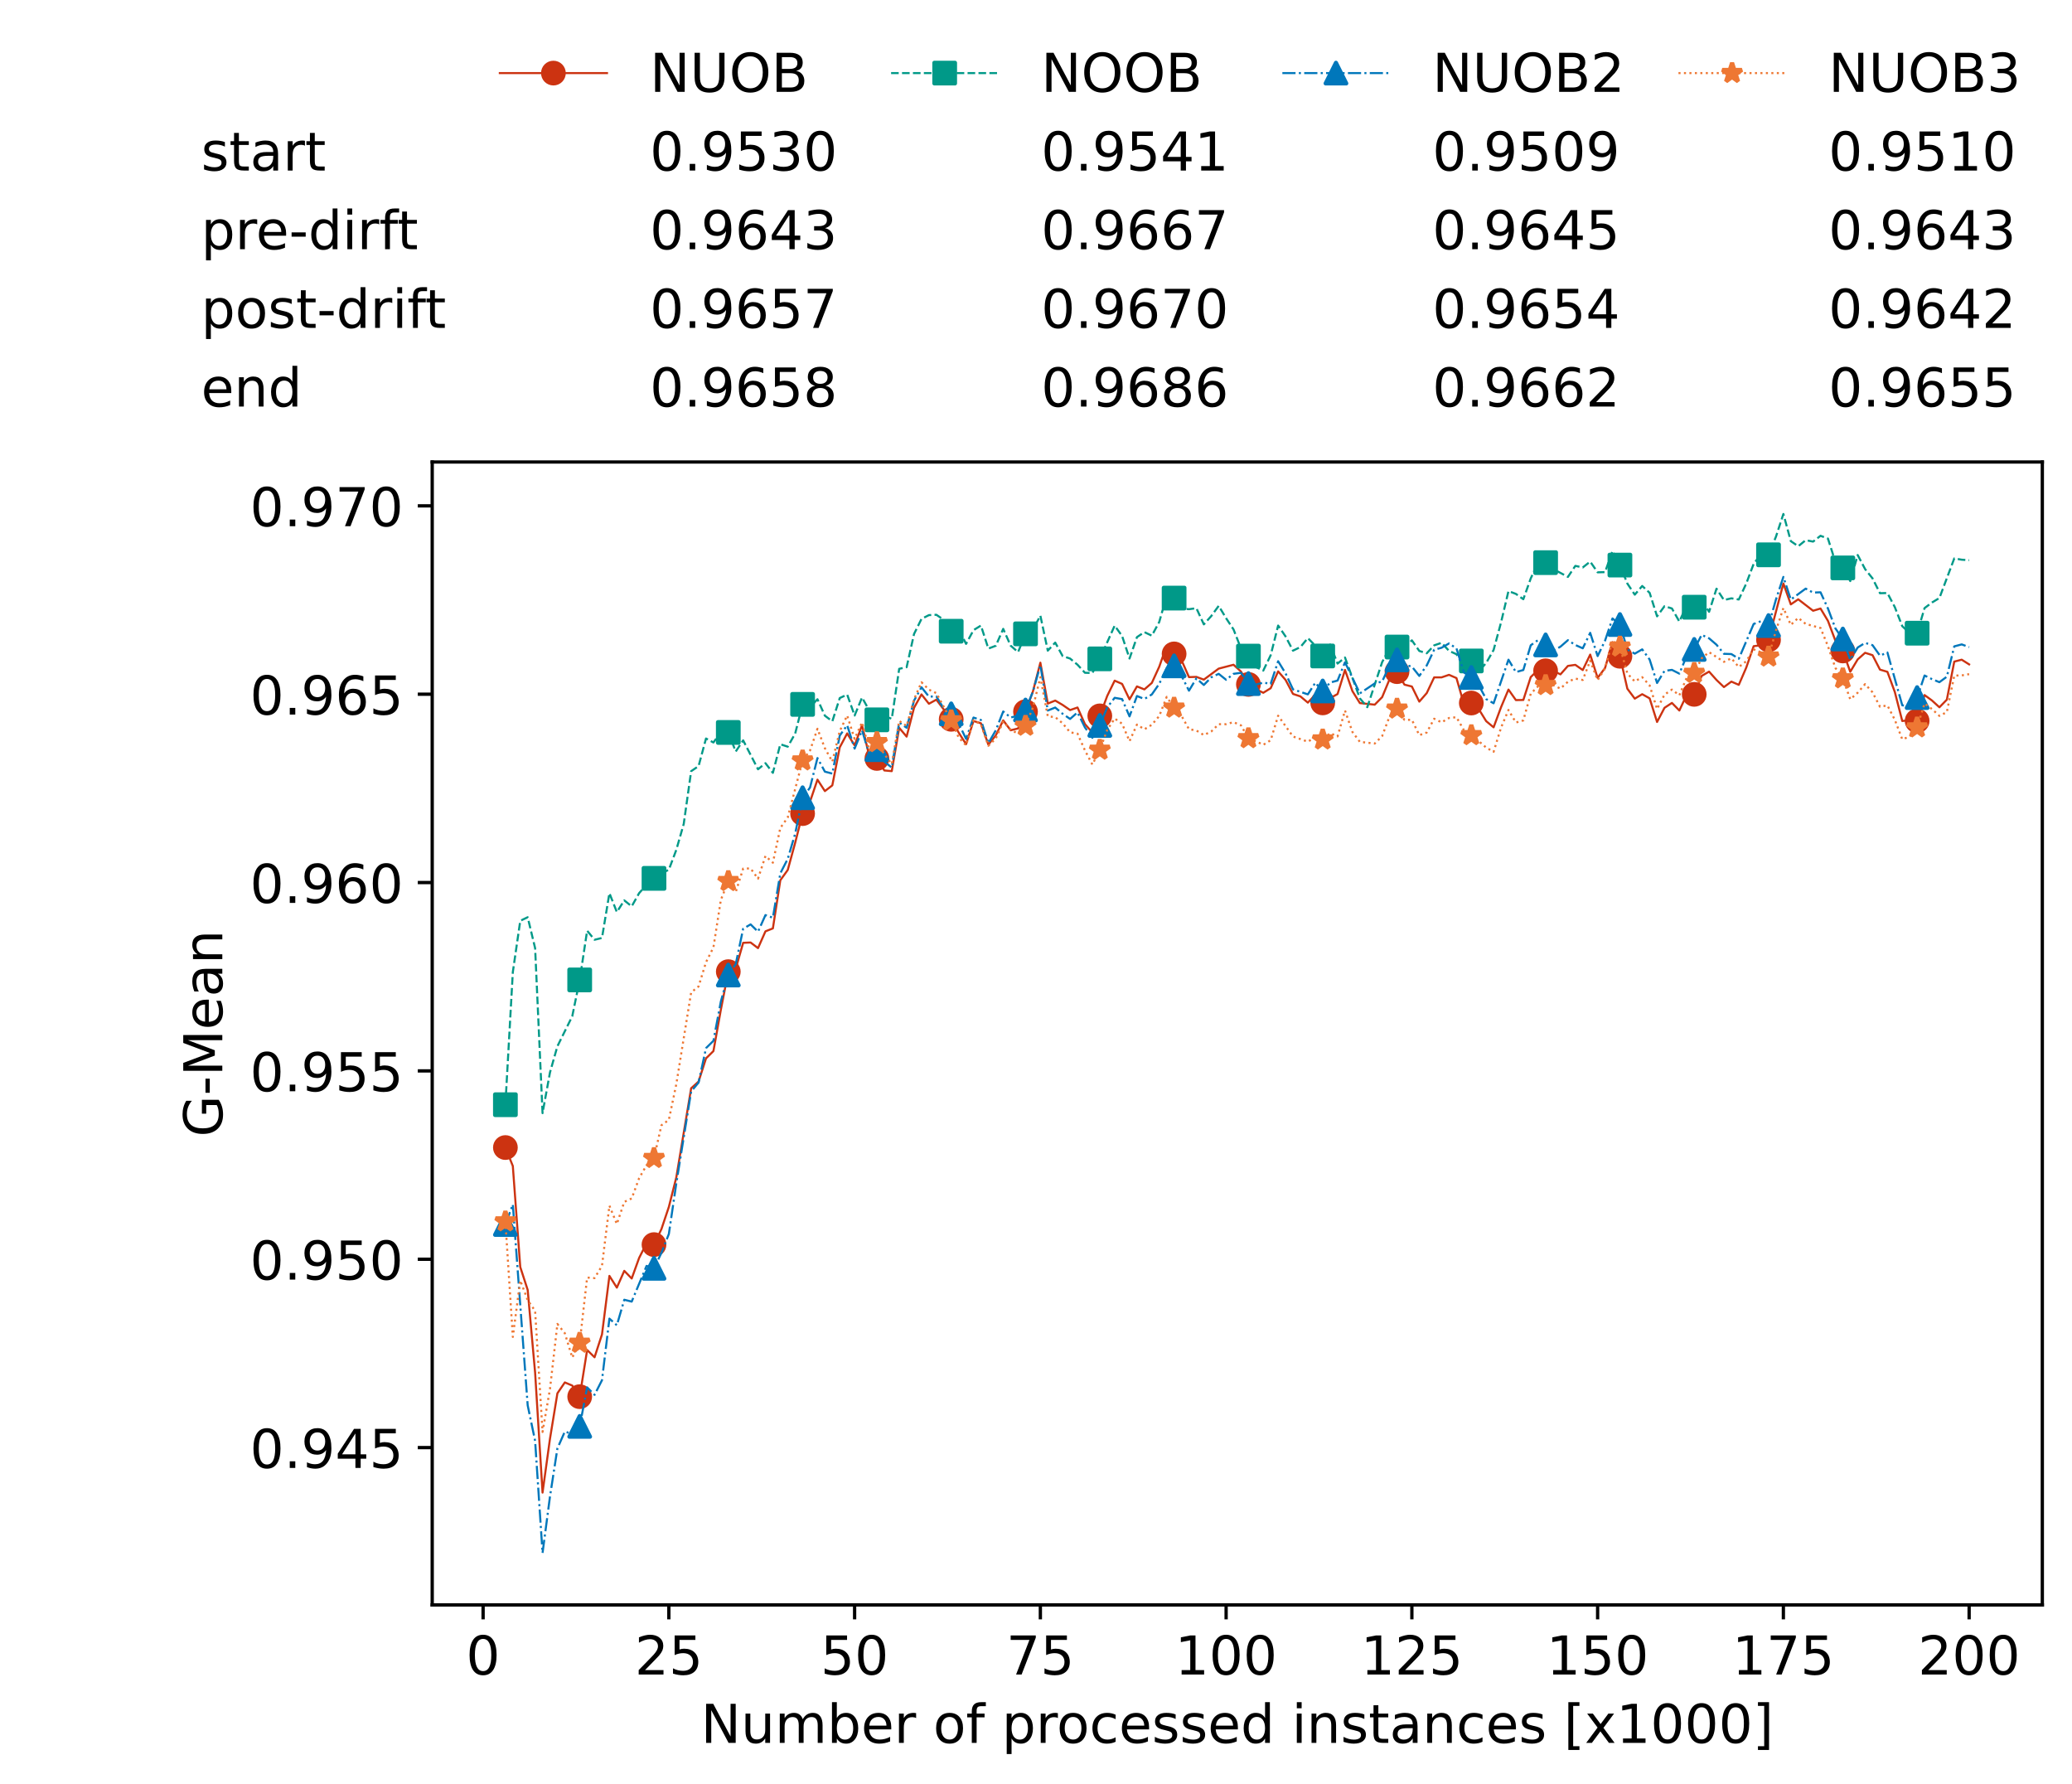 <?xml version="1.0" encoding="utf-8" standalone="no"?>
<!DOCTYPE svg PUBLIC "-//W3C//DTD SVG 1.1//EN"
  "http://www.w3.org/Graphics/SVG/1.1/DTD/svg11.dtd">
<!-- Created with matplotlib (https://matplotlib.org/) -->
<svg height="432.615pt" version="1.1" viewBox="0 0 502.65 432.615" width="502.65pt" xmlns="http://www.w3.org/2000/svg" xmlns:xlink="http://www.w3.org/1999/xlink">
 <defs>
  <style type="text/css">*{stroke-linecap:butt;stroke-linejoin:round;}</style>
 </defs>
 <g id="figure_1">
  <g id="patch_1">
   <path d="M 0 432.615 
L 502.65 432.615 
L 502.65 0 
L 0 0 
z
" style="fill:#ffffff;"/>
  </g>
  <g id="axes_1">
   <g id="patch_2">
    <path d="M 104.85 389.252 
L 495.45 389.252 
L 495.45 112.052 
L 104.85 112.052 
z
" style="fill:#ffffff;"/>
   </g>
   <g id="matplotlib.axis_1">
    <g id="xtick_1">
     <g id="line2d_1">
      <defs>
       <path d="M 0 0 
L 0 3.5 
" id="m9c06e947e2" style="stroke:#000000;stroke-width:0.8;"/>
      </defs>
      <g>
       <use style="stroke:#000000;stroke-width:0.8;" x="117.197" xlink:href="#m9c06e947e2" y="389.252"/>
      </g>
     </g>
     <g id="text_1">
      <!-- 0 -->
      <g transform="translate(113.061 406.13)scale(0.13 -0.13)">
       <defs>
        <path d="M 31.781 66.406 
Q 24.172 66.406 20.328 58.906 
Q 16.5 51.422 16.5 36.375 
Q 16.5 21.391 20.328 13.891 
Q 24.172 6.391 31.781 6.391 
Q 39.453 6.391 43.281 13.891 
Q 47.125 21.391 47.125 36.375 
Q 47.125 51.422 43.281 58.906 
Q 39.453 66.406 31.781 66.406 
z
M 31.781 74.219 
Q 44.047 74.219 50.516 64.516 
Q 56.984 54.828 56.984 36.375 
Q 56.984 17.969 50.516 8.266 
Q 44.047 -1.422 31.781 -1.422 
Q 19.531 -1.422 13.062 8.266 
Q 6.594 17.969 6.594 36.375 
Q 6.594 54.828 13.062 64.516 
Q 19.531 74.219 31.781 74.219 
z
" id="DejaVuSans-48"/>
       </defs>
       <use xlink:href="#DejaVuSans-48"/>
      </g>
     </g>
    </g>
    <g id="xtick_2">
     <g id="line2d_2">
      <g>
       <use style="stroke:#000000;stroke-width:0.8;" x="162.259" xlink:href="#m9c06e947e2" y="389.252"/>
      </g>
     </g>
     <g id="text_2">
      <!-- 25 -->
      <g transform="translate(153.988 406.13)scale(0.13 -0.13)">
       <defs>
        <path d="M 19.188 8.297 
L 53.609 8.297 
L 53.609 0 
L 7.328 0 
L 7.328 8.297 
Q 12.938 14.109 22.625 23.891 
Q 32.328 33.688 34.812 36.531 
Q 39.547 41.844 41.422 45.531 
Q 43.312 49.219 43.312 52.781 
Q 43.312 58.594 39.234 62.25 
Q 35.156 65.922 28.609 65.922 
Q 23.969 65.922 18.812 64.312 
Q 13.672 62.703 7.812 59.422 
L 7.812 69.391 
Q 13.766 71.781 18.938 73 
Q 24.125 74.219 28.422 74.219 
Q 39.75 74.219 46.484 68.547 
Q 53.219 62.891 53.219 53.422 
Q 53.219 48.922 51.531 44.891 
Q 49.859 40.875 45.406 35.406 
Q 44.188 33.984 37.641 27.219 
Q 31.109 20.453 19.188 8.297 
z
" id="DejaVuSans-50"/>
        <path d="M 10.797 72.906 
L 49.516 72.906 
L 49.516 64.594 
L 19.828 64.594 
L 19.828 46.734 
Q 21.969 47.469 24.109 47.828 
Q 26.266 48.188 28.422 48.188 
Q 40.625 48.188 47.75 41.5 
Q 54.891 34.812 54.891 23.391 
Q 54.891 11.625 47.562 5.094 
Q 40.234 -1.422 26.906 -1.422 
Q 22.312 -1.422 17.547 -0.641 
Q 12.797 0.141 7.719 1.703 
L 7.719 11.625 
Q 12.109 9.234 16.797 8.062 
Q 21.484 6.891 26.703 6.891 
Q 35.156 6.891 40.078 11.328 
Q 45.016 15.766 45.016 23.391 
Q 45.016 31 40.078 35.438 
Q 35.156 39.891 26.703 39.891 
Q 22.75 39.891 18.812 39.016 
Q 14.891 38.141 10.797 36.281 
z
" id="DejaVuSans-53"/>
       </defs>
       <use xlink:href="#DejaVuSans-50"/>
       <use x="63.623" xlink:href="#DejaVuSans-53"/>
      </g>
     </g>
    </g>
    <g id="xtick_3">
     <g id="line2d_3">
      <g>
       <use style="stroke:#000000;stroke-width:0.8;" x="207.322" xlink:href="#m9c06e947e2" y="389.252"/>
      </g>
     </g>
     <g id="text_3">
      <!-- 50 -->
      <g transform="translate(199.05 406.13)scale(0.13 -0.13)">
       <use xlink:href="#DejaVuSans-53"/>
       <use x="63.623" xlink:href="#DejaVuSans-48"/>
      </g>
     </g>
    </g>
    <g id="xtick_4">
     <g id="line2d_4">
      <g>
       <use style="stroke:#000000;stroke-width:0.8;" x="252.384" xlink:href="#m9c06e947e2" y="389.252"/>
      </g>
     </g>
     <g id="text_4">
      <!-- 75 -->
      <g transform="translate(244.113 406.13)scale(0.13 -0.13)">
       <defs>
        <path d="M 8.203 72.906 
L 55.078 72.906 
L 55.078 68.703 
L 28.609 0 
L 18.312 0 
L 43.219 64.594 
L 8.203 64.594 
z
" id="DejaVuSans-55"/>
       </defs>
       <use xlink:href="#DejaVuSans-55"/>
       <use x="63.623" xlink:href="#DejaVuSans-53"/>
      </g>
     </g>
    </g>
    <g id="xtick_5">
     <g id="line2d_5">
      <g>
       <use style="stroke:#000000;stroke-width:0.8;" x="297.446" xlink:href="#m9c06e947e2" y="389.252"/>
      </g>
     </g>
     <g id="text_5">
      <!-- 100 -->
      <g transform="translate(285.039 406.13)scale(0.13 -0.13)">
       <defs>
        <path d="M 12.406 8.297 
L 28.516 8.297 
L 28.516 63.922 
L 10.984 60.406 
L 10.984 69.391 
L 28.422 72.906 
L 38.281 72.906 
L 38.281 8.297 
L 54.391 8.297 
L 54.391 0 
L 12.406 0 
z
" id="DejaVuSans-49"/>
       </defs>
       <use xlink:href="#DejaVuSans-49"/>
       <use x="63.623" xlink:href="#DejaVuSans-48"/>
       <use x="127.246" xlink:href="#DejaVuSans-48"/>
      </g>
     </g>
    </g>
    <g id="xtick_6">
     <g id="line2d_6">
      <g>
       <use style="stroke:#000000;stroke-width:0.8;" x="342.509" xlink:href="#m9c06e947e2" y="389.252"/>
      </g>
     </g>
     <g id="text_6">
      <!-- 125 -->
      <g transform="translate(330.102 406.13)scale(0.13 -0.13)">
       <use xlink:href="#DejaVuSans-49"/>
       <use x="63.623" xlink:href="#DejaVuSans-50"/>
       <use x="127.246" xlink:href="#DejaVuSans-53"/>
      </g>
     </g>
    </g>
    <g id="xtick_7">
     <g id="line2d_7">
      <g>
       <use style="stroke:#000000;stroke-width:0.8;" x="387.571" xlink:href="#m9c06e947e2" y="389.252"/>
      </g>
     </g>
     <g id="text_7">
      <!-- 150 -->
      <g transform="translate(375.164 406.13)scale(0.13 -0.13)">
       <use xlink:href="#DejaVuSans-49"/>
       <use x="63.623" xlink:href="#DejaVuSans-53"/>
       <use x="127.246" xlink:href="#DejaVuSans-48"/>
      </g>
     </g>
    </g>
    <g id="xtick_8">
     <g id="line2d_8">
      <g>
       <use style="stroke:#000000;stroke-width:0.8;" x="432.633" xlink:href="#m9c06e947e2" y="389.252"/>
      </g>
     </g>
     <g id="text_8">
      <!-- 175 -->
      <g transform="translate(420.226 406.13)scale(0.13 -0.13)">
       <use xlink:href="#DejaVuSans-49"/>
       <use x="63.623" xlink:href="#DejaVuSans-55"/>
       <use x="127.246" xlink:href="#DejaVuSans-53"/>
      </g>
     </g>
    </g>
    <g id="xtick_9">
     <g id="line2d_9">
      <g>
       <use style="stroke:#000000;stroke-width:0.8;" x="477.695" xlink:href="#m9c06e947e2" y="389.252"/>
      </g>
     </g>
     <g id="text_9">
      <!-- 200 -->
      <g transform="translate(465.289 406.13)scale(0.13 -0.13)">
       <use xlink:href="#DejaVuSans-50"/>
       <use x="63.623" xlink:href="#DejaVuSans-48"/>
       <use x="127.246" xlink:href="#DejaVuSans-48"/>
      </g>
     </g>
    </g>
    <g id="text_10">
     <!-- Number of processed instances [x1000] -->
     <g transform="translate(170.025 422.711)scale(0.13 -0.13)">
      <defs>
       <path d="M 9.812 72.906 
L 23.094 72.906 
L 55.422 11.922 
L 55.422 72.906 
L 64.984 72.906 
L 64.984 0 
L 51.703 0 
L 19.391 60.984 
L 19.391 0 
L 9.812 0 
z
" id="DejaVuSans-78"/>
       <path d="M 8.5 21.578 
L 8.5 54.688 
L 17.484 54.688 
L 17.484 21.922 
Q 17.484 14.156 20.5 10.266 
Q 23.531 6.391 29.594 6.391 
Q 36.859 6.391 41.078 11.031 
Q 45.312 15.672 45.312 23.688 
L 45.312 54.688 
L 54.297 54.688 
L 54.297 0 
L 45.312 0 
L 45.312 8.406 
Q 42.047 3.422 37.719 1 
Q 33.406 -1.422 27.688 -1.422 
Q 18.266 -1.422 13.375 4.438 
Q 8.5 10.297 8.5 21.578 
z
M 31.109 56 
z
" id="DejaVuSans-117"/>
       <path d="M 52 44.188 
Q 55.375 50.25 60.062 53.125 
Q 64.75 56 71.094 56 
Q 79.641 56 84.281 50.016 
Q 88.922 44.047 88.922 33.016 
L 88.922 0 
L 79.891 0 
L 79.891 32.719 
Q 79.891 40.578 77.094 44.375 
Q 74.312 48.188 68.609 48.188 
Q 61.625 48.188 57.562 43.547 
Q 53.516 38.922 53.516 30.906 
L 53.516 0 
L 44.484 0 
L 44.484 32.719 
Q 44.484 40.625 41.703 44.406 
Q 38.922 48.188 33.109 48.188 
Q 26.219 48.188 22.156 43.531 
Q 18.109 38.875 18.109 30.906 
L 18.109 0 
L 9.078 0 
L 9.078 54.688 
L 18.109 54.688 
L 18.109 46.188 
Q 21.188 51.219 25.484 53.609 
Q 29.781 56 35.688 56 
Q 41.656 56 45.828 52.969 
Q 50 49.953 52 44.188 
z
" id="DejaVuSans-109"/>
       <path d="M 48.688 27.297 
Q 48.688 37.203 44.609 42.844 
Q 40.531 48.484 33.406 48.484 
Q 26.266 48.484 22.188 42.844 
Q 18.109 37.203 18.109 27.297 
Q 18.109 17.391 22.188 11.75 
Q 26.266 6.109 33.406 6.109 
Q 40.531 6.109 44.609 11.75 
Q 48.688 17.391 48.688 27.297 
z
M 18.109 46.391 
Q 20.953 51.266 25.266 53.625 
Q 29.594 56 35.594 56 
Q 45.562 56 51.781 48.094 
Q 58.016 40.188 58.016 27.297 
Q 58.016 14.406 51.781 6.484 
Q 45.562 -1.422 35.594 -1.422 
Q 29.594 -1.422 25.266 0.953 
Q 20.953 3.328 18.109 8.203 
L 18.109 0 
L 9.078 0 
L 9.078 75.984 
L 18.109 75.984 
z
" id="DejaVuSans-98"/>
       <path d="M 56.203 29.594 
L 56.203 25.203 
L 14.891 25.203 
Q 15.484 15.922 20.484 11.062 
Q 25.484 6.203 34.422 6.203 
Q 39.594 6.203 44.453 7.469 
Q 49.312 8.734 54.109 11.281 
L 54.109 2.781 
Q 49.266 0.734 44.188 -0.344 
Q 39.109 -1.422 33.891 -1.422 
Q 20.797 -1.422 13.156 6.188 
Q 5.516 13.812 5.516 26.812 
Q 5.516 40.234 12.766 48.109 
Q 20.016 56 32.328 56 
Q 43.359 56 49.781 48.891 
Q 56.203 41.797 56.203 29.594 
z
M 47.219 32.234 
Q 47.125 39.594 43.094 43.984 
Q 39.062 48.391 32.422 48.391 
Q 24.906 48.391 20.391 44.141 
Q 15.875 39.891 15.188 32.172 
z
" id="DejaVuSans-101"/>
       <path d="M 41.109 46.297 
Q 39.594 47.172 37.812 47.578 
Q 36.031 48 33.891 48 
Q 26.266 48 22.188 43.047 
Q 18.109 38.094 18.109 28.812 
L 18.109 0 
L 9.078 0 
L 9.078 54.688 
L 18.109 54.688 
L 18.109 46.188 
Q 20.953 51.172 25.484 53.578 
Q 30.031 56 36.531 56 
Q 37.453 56 38.578 55.875 
Q 39.703 55.766 41.062 55.516 
z
" id="DejaVuSans-114"/>
       <path id="DejaVuSans-32"/>
       <path d="M 30.609 48.391 
Q 23.391 48.391 19.188 42.75 
Q 14.984 37.109 14.984 27.297 
Q 14.984 17.484 19.156 11.844 
Q 23.344 6.203 30.609 6.203 
Q 37.797 6.203 41.984 11.859 
Q 46.188 17.531 46.188 27.297 
Q 46.188 37.016 41.984 42.703 
Q 37.797 48.391 30.609 48.391 
z
M 30.609 56 
Q 42.328 56 49.016 48.375 
Q 55.719 40.766 55.719 27.297 
Q 55.719 13.875 49.016 6.219 
Q 42.328 -1.422 30.609 -1.422 
Q 18.844 -1.422 12.172 6.219 
Q 5.516 13.875 5.516 27.297 
Q 5.516 40.766 12.172 48.375 
Q 18.844 56 30.609 56 
z
" id="DejaVuSans-111"/>
       <path d="M 37.109 75.984 
L 37.109 68.5 
L 28.516 68.5 
Q 23.688 68.5 21.797 66.547 
Q 19.922 64.594 19.922 59.516 
L 19.922 54.688 
L 34.719 54.688 
L 34.719 47.703 
L 19.922 47.703 
L 19.922 0 
L 10.891 0 
L 10.891 47.703 
L 2.297 47.703 
L 2.297 54.688 
L 10.891 54.688 
L 10.891 58.5 
Q 10.891 67.625 15.141 71.797 
Q 19.391 75.984 28.609 75.984 
z
" id="DejaVuSans-102"/>
       <path d="M 18.109 8.203 
L 18.109 -20.797 
L 9.078 -20.797 
L 9.078 54.688 
L 18.109 54.688 
L 18.109 46.391 
Q 20.953 51.266 25.266 53.625 
Q 29.594 56 35.594 56 
Q 45.562 56 51.781 48.094 
Q 58.016 40.188 58.016 27.297 
Q 58.016 14.406 51.781 6.484 
Q 45.562 -1.422 35.594 -1.422 
Q 29.594 -1.422 25.266 0.953 
Q 20.953 3.328 18.109 8.203 
z
M 48.688 27.297 
Q 48.688 37.203 44.609 42.844 
Q 40.531 48.484 33.406 48.484 
Q 26.266 48.484 22.188 42.844 
Q 18.109 37.203 18.109 27.297 
Q 18.109 17.391 22.188 11.75 
Q 26.266 6.109 33.406 6.109 
Q 40.531 6.109 44.609 11.75 
Q 48.688 17.391 48.688 27.297 
z
" id="DejaVuSans-112"/>
       <path d="M 48.781 52.594 
L 48.781 44.188 
Q 44.969 46.297 41.141 47.344 
Q 37.312 48.391 33.406 48.391 
Q 24.656 48.391 19.812 42.844 
Q 14.984 37.312 14.984 27.297 
Q 14.984 17.281 19.812 11.734 
Q 24.656 6.203 33.406 6.203 
Q 37.312 6.203 41.141 7.25 
Q 44.969 8.297 48.781 10.406 
L 48.781 2.094 
Q 45.016 0.344 40.984 -0.531 
Q 36.969 -1.422 32.422 -1.422 
Q 20.062 -1.422 12.781 6.344 
Q 5.516 14.109 5.516 27.297 
Q 5.516 40.672 12.859 48.328 
Q 20.219 56 33.016 56 
Q 37.156 56 41.109 55.141 
Q 45.062 54.297 48.781 52.594 
z
" id="DejaVuSans-99"/>
       <path d="M 44.281 53.078 
L 44.281 44.578 
Q 40.484 46.531 36.375 47.5 
Q 32.281 48.484 27.875 48.484 
Q 21.188 48.484 17.844 46.438 
Q 14.5 44.391 14.5 40.281 
Q 14.5 37.156 16.891 35.375 
Q 19.281 33.594 26.516 31.984 
L 29.594 31.297 
Q 39.156 29.25 43.188 25.516 
Q 47.219 21.781 47.219 15.094 
Q 47.219 7.469 41.188 3.016 
Q 35.156 -1.422 24.609 -1.422 
Q 20.219 -1.422 15.453 -0.562 
Q 10.688 0.297 5.422 2 
L 5.422 11.281 
Q 10.406 8.688 15.234 7.391 
Q 20.062 6.109 24.812 6.109 
Q 31.156 6.109 34.562 8.281 
Q 37.984 10.453 37.984 14.406 
Q 37.984 18.062 35.516 20.016 
Q 33.062 21.969 24.703 23.781 
L 21.578 24.516 
Q 13.234 26.266 9.516 29.906 
Q 5.812 33.547 5.812 39.891 
Q 5.812 47.609 11.281 51.797 
Q 16.75 56 26.812 56 
Q 31.781 56 36.172 55.266 
Q 40.578 54.547 44.281 53.078 
z
" id="DejaVuSans-115"/>
       <path d="M 45.406 46.391 
L 45.406 75.984 
L 54.391 75.984 
L 54.391 0 
L 45.406 0 
L 45.406 8.203 
Q 42.578 3.328 38.25 0.953 
Q 33.938 -1.422 27.875 -1.422 
Q 17.969 -1.422 11.734 6.484 
Q 5.516 14.406 5.516 27.297 
Q 5.516 40.188 11.734 48.094 
Q 17.969 56 27.875 56 
Q 33.938 56 38.25 53.625 
Q 42.578 51.266 45.406 46.391 
z
M 14.797 27.297 
Q 14.797 17.391 18.875 11.75 
Q 22.953 6.109 30.078 6.109 
Q 37.203 6.109 41.297 11.75 
Q 45.406 17.391 45.406 27.297 
Q 45.406 37.203 41.297 42.844 
Q 37.203 48.484 30.078 48.484 
Q 22.953 48.484 18.875 42.844 
Q 14.797 37.203 14.797 27.297 
z
" id="DejaVuSans-100"/>
       <path d="M 9.422 54.688 
L 18.406 54.688 
L 18.406 0 
L 9.422 0 
z
M 9.422 75.984 
L 18.406 75.984 
L 18.406 64.594 
L 9.422 64.594 
z
" id="DejaVuSans-105"/>
       <path d="M 54.891 33.016 
L 54.891 0 
L 45.906 0 
L 45.906 32.719 
Q 45.906 40.484 42.875 44.328 
Q 39.844 48.188 33.797 48.188 
Q 26.516 48.188 22.312 43.547 
Q 18.109 38.922 18.109 30.906 
L 18.109 0 
L 9.078 0 
L 9.078 54.688 
L 18.109 54.688 
L 18.109 46.188 
Q 21.344 51.125 25.703 53.562 
Q 30.078 56 35.797 56 
Q 45.219 56 50.047 50.172 
Q 54.891 44.344 54.891 33.016 
z
" id="DejaVuSans-110"/>
       <path d="M 18.312 70.219 
L 18.312 54.688 
L 36.812 54.688 
L 36.812 47.703 
L 18.312 47.703 
L 18.312 18.016 
Q 18.312 11.328 20.141 9.422 
Q 21.969 7.516 27.594 7.516 
L 36.812 7.516 
L 36.812 0 
L 27.594 0 
Q 17.188 0 13.234 3.875 
Q 9.281 7.766 9.281 18.016 
L 9.281 47.703 
L 2.688 47.703 
L 2.688 54.688 
L 9.281 54.688 
L 9.281 70.219 
z
" id="DejaVuSans-116"/>
       <path d="M 34.281 27.484 
Q 23.391 27.484 19.188 25 
Q 14.984 22.516 14.984 16.5 
Q 14.984 11.719 18.141 8.906 
Q 21.297 6.109 26.703 6.109 
Q 34.188 6.109 38.703 11.406 
Q 43.219 16.703 43.219 25.484 
L 43.219 27.484 
z
M 52.203 31.203 
L 52.203 0 
L 43.219 0 
L 43.219 8.297 
Q 40.141 3.328 35.547 0.953 
Q 30.953 -1.422 24.312 -1.422 
Q 15.922 -1.422 10.953 3.297 
Q 6 8.016 6 15.922 
Q 6 25.141 12.172 29.828 
Q 18.359 34.516 30.609 34.516 
L 43.219 34.516 
L 43.219 35.406 
Q 43.219 41.609 39.141 45 
Q 35.062 48.391 27.688 48.391 
Q 23 48.391 18.547 47.266 
Q 14.109 46.141 10.016 43.891 
L 10.016 52.203 
Q 14.938 54.109 19.578 55.047 
Q 24.219 56 28.609 56 
Q 40.484 56 46.344 49.844 
Q 52.203 43.703 52.203 31.203 
z
" id="DejaVuSans-97"/>
       <path d="M 8.594 75.984 
L 29.297 75.984 
L 29.297 69 
L 17.578 69 
L 17.578 -6.203 
L 29.297 -6.203 
L 29.297 -13.188 
L 8.594 -13.188 
z
" id="DejaVuSans-91"/>
       <path d="M 54.891 54.688 
L 35.109 28.078 
L 55.906 0 
L 45.312 0 
L 29.391 21.484 
L 13.484 0 
L 2.875 0 
L 24.125 28.609 
L 4.688 54.688 
L 15.281 54.688 
L 29.781 35.203 
L 44.281 54.688 
z
" id="DejaVuSans-120"/>
       <path d="M 30.422 75.984 
L 30.422 -13.188 
L 9.719 -13.188 
L 9.719 -6.203 
L 21.391 -6.203 
L 21.391 69 
L 9.719 69 
L 9.719 75.984 
z
" id="DejaVuSans-93"/>
      </defs>
      <use xlink:href="#DejaVuSans-78"/>
      <use x="74.805" xlink:href="#DejaVuSans-117"/>
      <use x="138.184" xlink:href="#DejaVuSans-109"/>
      <use x="235.596" xlink:href="#DejaVuSans-98"/>
      <use x="299.072" xlink:href="#DejaVuSans-101"/>
      <use x="360.596" xlink:href="#DejaVuSans-114"/>
      <use x="401.709" xlink:href="#DejaVuSans-32"/>
      <use x="433.496" xlink:href="#DejaVuSans-111"/>
      <use x="494.678" xlink:href="#DejaVuSans-102"/>
      <use x="529.883" xlink:href="#DejaVuSans-32"/>
      <use x="561.67" xlink:href="#DejaVuSans-112"/>
      <use x="625.146" xlink:href="#DejaVuSans-114"/>
      <use x="664.01" xlink:href="#DejaVuSans-111"/>
      <use x="725.191" xlink:href="#DejaVuSans-99"/>
      <use x="780.172" xlink:href="#DejaVuSans-101"/>
      <use x="841.695" xlink:href="#DejaVuSans-115"/>
      <use x="893.795" xlink:href="#DejaVuSans-115"/>
      <use x="945.895" xlink:href="#DejaVuSans-101"/>
      <use x="1007.418" xlink:href="#DejaVuSans-100"/>
      <use x="1070.895" xlink:href="#DejaVuSans-32"/>
      <use x="1102.682" xlink:href="#DejaVuSans-105"/>
      <use x="1130.465" xlink:href="#DejaVuSans-110"/>
      <use x="1193.844" xlink:href="#DejaVuSans-115"/>
      <use x="1245.943" xlink:href="#DejaVuSans-116"/>
      <use x="1285.152" xlink:href="#DejaVuSans-97"/>
      <use x="1346.432" xlink:href="#DejaVuSans-110"/>
      <use x="1409.811" xlink:href="#DejaVuSans-99"/>
      <use x="1464.791" xlink:href="#DejaVuSans-101"/>
      <use x="1526.314" xlink:href="#DejaVuSans-115"/>
      <use x="1578.414" xlink:href="#DejaVuSans-32"/>
      <use x="1610.201" xlink:href="#DejaVuSans-91"/>
      <use x="1649.215" xlink:href="#DejaVuSans-120"/>
      <use x="1708.395" xlink:href="#DejaVuSans-49"/>
      <use x="1772.018" xlink:href="#DejaVuSans-48"/>
      <use x="1835.641" xlink:href="#DejaVuSans-48"/>
      <use x="1899.264" xlink:href="#DejaVuSans-48"/>
      <use x="1962.887" xlink:href="#DejaVuSans-93"/>
     </g>
    </g>
   </g>
   <g id="matplotlib.axis_2">
    <g id="ytick_1">
     <g id="line2d_10">
      <defs>
       <path d="M 0 0 
L -3.5 0 
" id="m1e9ae79fab" style="stroke:#000000;stroke-width:0.8;"/>
      </defs>
      <g>
       <use style="stroke:#000000;stroke-width:0.8;" x="104.85" xlink:href="#m1e9ae79fab" y="351.087"/>
      </g>
     </g>
     <g id="text_11">
      <!-- 0.945 -->
      <g transform="translate(60.633 356.026)scale(0.13 -0.13)">
       <defs>
        <path d="M 10.688 12.406 
L 21 12.406 
L 21 0 
L 10.688 0 
z
" id="DejaVuSans-46"/>
        <path d="M 10.984 1.516 
L 10.984 10.5 
Q 14.703 8.734 18.5 7.812 
Q 22.312 6.891 25.984 6.891 
Q 35.75 6.891 40.891 13.453 
Q 46.047 20.016 46.781 33.406 
Q 43.953 29.203 39.594 26.953 
Q 35.25 24.703 29.984 24.703 
Q 19.047 24.703 12.672 31.312 
Q 6.297 37.938 6.297 49.422 
Q 6.297 60.641 12.938 67.422 
Q 19.578 74.219 30.609 74.219 
Q 43.266 74.219 49.922 64.516 
Q 56.594 54.828 56.594 36.375 
Q 56.594 19.141 48.406 8.859 
Q 40.234 -1.422 26.422 -1.422 
Q 22.703 -1.422 18.891 -0.688 
Q 15.094 0.047 10.984 1.516 
z
M 30.609 32.422 
Q 37.25 32.422 41.125 36.953 
Q 45.016 41.5 45.016 49.422 
Q 45.016 57.281 41.125 61.844 
Q 37.25 66.406 30.609 66.406 
Q 23.969 66.406 20.094 61.844 
Q 16.219 57.281 16.219 49.422 
Q 16.219 41.5 20.094 36.953 
Q 23.969 32.422 30.609 32.422 
z
" id="DejaVuSans-57"/>
        <path d="M 37.797 64.312 
L 12.891 25.391 
L 37.797 25.391 
z
M 35.203 72.906 
L 47.609 72.906 
L 47.609 25.391 
L 58.016 25.391 
L 58.016 17.188 
L 47.609 17.188 
L 47.609 0 
L 37.797 0 
L 37.797 17.188 
L 4.891 17.188 
L 4.891 26.703 
z
" id="DejaVuSans-52"/>
       </defs>
       <use xlink:href="#DejaVuSans-48"/>
       <use x="63.623" xlink:href="#DejaVuSans-46"/>
       <use x="95.41" xlink:href="#DejaVuSans-57"/>
       <use x="159.033" xlink:href="#DejaVuSans-52"/>
       <use x="222.656" xlink:href="#DejaVuSans-53"/>
      </g>
     </g>
    </g>
    <g id="ytick_2">
     <g id="line2d_11">
      <g>
       <use style="stroke:#000000;stroke-width:0.8;" x="104.85" xlink:href="#m1e9ae79fab" y="305.407"/>
      </g>
     </g>
     <g id="text_12">
      <!-- 0.950 -->
      <g transform="translate(60.633 310.346)scale(0.13 -0.13)">
       <use xlink:href="#DejaVuSans-48"/>
       <use x="63.623" xlink:href="#DejaVuSans-46"/>
       <use x="95.41" xlink:href="#DejaVuSans-57"/>
       <use x="159.033" xlink:href="#DejaVuSans-53"/>
       <use x="222.656" xlink:href="#DejaVuSans-48"/>
      </g>
     </g>
    </g>
    <g id="ytick_3">
     <g id="line2d_12">
      <g>
       <use style="stroke:#000000;stroke-width:0.8;" x="104.85" xlink:href="#m1e9ae79fab" y="259.727"/>
      </g>
     </g>
     <g id="text_13">
      <!-- 0.955 -->
      <g transform="translate(60.633 264.666)scale(0.13 -0.13)">
       <use xlink:href="#DejaVuSans-48"/>
       <use x="63.623" xlink:href="#DejaVuSans-46"/>
       <use x="95.41" xlink:href="#DejaVuSans-57"/>
       <use x="159.033" xlink:href="#DejaVuSans-53"/>
       <use x="222.656" xlink:href="#DejaVuSans-53"/>
      </g>
     </g>
    </g>
    <g id="ytick_4">
     <g id="line2d_13">
      <g>
       <use style="stroke:#000000;stroke-width:0.8;" x="104.85" xlink:href="#m1e9ae79fab" y="214.046"/>
      </g>
     </g>
     <g id="text_14">
      <!-- 0.960 -->
      <g transform="translate(60.633 218.985)scale(0.13 -0.13)">
       <defs>
        <path d="M 33.016 40.375 
Q 26.375 40.375 22.484 35.828 
Q 18.609 31.297 18.609 23.391 
Q 18.609 15.531 22.484 10.953 
Q 26.375 6.391 33.016 6.391 
Q 39.656 6.391 43.531 10.953 
Q 47.406 15.531 47.406 23.391 
Q 47.406 31.297 43.531 35.828 
Q 39.656 40.375 33.016 40.375 
z
M 52.594 71.297 
L 52.594 62.312 
Q 48.875 64.062 45.094 64.984 
Q 41.312 65.922 37.594 65.922 
Q 27.828 65.922 22.672 59.328 
Q 17.531 52.734 16.797 39.406 
Q 19.672 43.656 24.016 45.922 
Q 28.375 48.188 33.594 48.188 
Q 44.578 48.188 50.953 41.516 
Q 57.328 34.859 57.328 23.391 
Q 57.328 12.156 50.688 5.359 
Q 44.047 -1.422 33.016 -1.422 
Q 20.359 -1.422 13.672 8.266 
Q 6.984 17.969 6.984 36.375 
Q 6.984 53.656 15.188 63.938 
Q 23.391 74.219 37.203 74.219 
Q 40.922 74.219 44.703 73.484 
Q 48.484 72.75 52.594 71.297 
z
" id="DejaVuSans-54"/>
       </defs>
       <use xlink:href="#DejaVuSans-48"/>
       <use x="63.623" xlink:href="#DejaVuSans-46"/>
       <use x="95.41" xlink:href="#DejaVuSans-57"/>
       <use x="159.033" xlink:href="#DejaVuSans-54"/>
       <use x="222.656" xlink:href="#DejaVuSans-48"/>
      </g>
     </g>
    </g>
    <g id="ytick_5">
     <g id="line2d_14">
      <g>
       <use style="stroke:#000000;stroke-width:0.8;" x="104.85" xlink:href="#m1e9ae79fab" y="168.366"/>
      </g>
     </g>
     <g id="text_15">
      <!-- 0.965 -->
      <g transform="translate(60.633 173.305)scale(0.13 -0.13)">
       <use xlink:href="#DejaVuSans-48"/>
       <use x="63.623" xlink:href="#DejaVuSans-46"/>
       <use x="95.41" xlink:href="#DejaVuSans-57"/>
       <use x="159.033" xlink:href="#DejaVuSans-54"/>
       <use x="222.656" xlink:href="#DejaVuSans-53"/>
      </g>
     </g>
    </g>
    <g id="ytick_6">
     <g id="line2d_15">
      <g>
       <use style="stroke:#000000;stroke-width:0.8;" x="104.85" xlink:href="#m1e9ae79fab" y="122.685"/>
      </g>
     </g>
     <g id="text_16">
      <!-- 0.970 -->
      <g transform="translate(60.633 127.624)scale(0.13 -0.13)">
       <use xlink:href="#DejaVuSans-48"/>
       <use x="63.623" xlink:href="#DejaVuSans-46"/>
       <use x="95.41" xlink:href="#DejaVuSans-57"/>
       <use x="159.033" xlink:href="#DejaVuSans-55"/>
       <use x="222.656" xlink:href="#DejaVuSans-48"/>
      </g>
     </g>
    </g>
    <g id="text_17">
     <!-- G-Mean -->
     <g transform="translate(53.93 275.744)rotate(-90)scale(0.13 -0.13)">
      <defs>
       <path d="M 59.516 10.406 
L 59.516 29.984 
L 43.406 29.984 
L 43.406 38.094 
L 69.281 38.094 
L 69.281 6.781 
Q 63.578 2.734 56.688 0.656 
Q 49.812 -1.422 42 -1.422 
Q 24.906 -1.422 15.25 8.562 
Q 5.609 18.562 5.609 36.375 
Q 5.609 54.25 15.25 64.234 
Q 24.906 74.219 42 74.219 
Q 49.125 74.219 55.547 72.453 
Q 61.969 70.703 67.391 67.281 
L 67.391 56.781 
Q 61.922 61.422 55.766 63.766 
Q 49.609 66.109 42.828 66.109 
Q 29.438 66.109 22.719 58.641 
Q 16.016 51.172 16.016 36.375 
Q 16.016 21.625 22.719 14.156 
Q 29.438 6.688 42.828 6.688 
Q 48.047 6.688 52.141 7.594 
Q 56.25 8.5 59.516 10.406 
z
" id="DejaVuSans-71"/>
       <path d="M 4.891 31.391 
L 31.203 31.391 
L 31.203 23.391 
L 4.891 23.391 
z
" id="DejaVuSans-45"/>
       <path d="M 9.812 72.906 
L 24.516 72.906 
L 43.109 23.297 
L 61.812 72.906 
L 76.516 72.906 
L 76.516 0 
L 66.891 0 
L 66.891 64.016 
L 48.094 14.016 
L 38.188 14.016 
L 19.391 64.016 
L 19.391 0 
L 9.812 0 
z
" id="DejaVuSans-77"/>
      </defs>
      <use xlink:href="#DejaVuSans-71"/>
      <use x="77.49" xlink:href="#DejaVuSans-45"/>
      <use x="113.574" xlink:href="#DejaVuSans-77"/>
      <use x="199.854" xlink:href="#DejaVuSans-101"/>
      <use x="261.377" xlink:href="#DejaVuSans-97"/>
      <use x="322.656" xlink:href="#DejaVuSans-110"/>
     </g>
    </g>
   </g>
   <g id="line2d_16"/>
   <g id="line2d_17"/>
   <g id="line2d_18"/>
   <g id="line2d_19"/>
   <g id="line2d_20"/>
   <g id="line2d_21">
    <path clip-path="url(#paf2c3143e8)" d="M 122.605 278.319 
L 124.407 282.8 
L 126.21 307.294 
L 128.012 312.856 
L 129.815 332.934 
L 131.617 362.006 
L 133.419 348.951 
L 135.222 337.926 
L 137.024 335.286 
L 138.827 336.047 
L 140.629 338.738 
L 142.432 327.419 
L 144.234 329.187 
L 146.037 323.645 
L 147.839 309.449 
L 149.642 312.292 
L 151.444 308.224 
L 153.247 310.082 
L 155.049 305.085 
L 156.852 301.524 
L 158.654 301.861 
L 160.457 298.1 
L 162.259 292.719 
L 164.062 285.571 
L 167.667 263.942 
L 169.469 262.312 
L 171.272 256.692 
L 173.074 254.918 
L 174.877 244.879 
L 176.679 235.658 
L 178.482 234.935 
L 180.284 228.668 
L 182.087 228.588 
L 183.889 229.953 
L 185.692 225.88 
L 187.494 225.171 
L 189.297 213.492 
L 191.099 210.999 
L 192.902 204.403 
L 194.704 197.325 
L 196.507 194.422 
L 198.309 189.092 
L 200.112 191.866 
L 201.914 190.476 
L 203.717 181.249 
L 205.519 177.877 
L 207.322 180.779 
L 209.124 175.878 
L 210.927 183.629 
L 212.729 183.947 
L 214.532 186.861 
L 216.334 187.027 
L 218.137 176.523 
L 219.939 178.656 
L 221.742 171.656 
L 223.544 168.412 
L 225.347 170.682 
L 227.149 169.693 
L 230.754 174.455 
L 232.557 177.66 
L 234.359 180.493 
L 236.162 174.864 
L 237.964 175.417 
L 239.767 180.605 
L 241.569 178.346 
L 243.372 174.714 
L 245.174 177.118 
L 246.976 176.678 
L 248.779 172.612 
L 250.581 167.684 
L 252.384 160.722 
L 254.186 170.636 
L 255.989 169.911 
L 257.791 170.974 
L 259.594 172.218 
L 261.396 171.595 
L 263.199 175.626 
L 265.001 177.657 
L 266.804 173.625 
L 268.606 168.779 
L 270.409 165.084 
L 272.211 165.871 
L 274.014 169.627 
L 275.816 166.48 
L 277.619 167.201 
L 279.421 165.636 
L 281.224 161.699 
L 283.026 156.575 
L 284.829 158.594 
L 286.631 160.119 
L 288.434 164.224 
L 290.236 164.166 
L 292.039 164.835 
L 295.644 162.162 
L 299.249 161.224 
L 301.051 162.873 
L 302.854 165.992 
L 304.656 167.136 
L 306.459 168.024 
L 308.261 166.912 
L 310.064 162.83 
L 311.866 164.9 
L 313.669 168.299 
L 315.471 168.901 
L 317.274 170.41 
L 319.076 168.502 
L 320.879 170.475 
L 322.681 169.321 
L 324.484 168.327 
L 326.286 162.482 
L 328.089 167.624 
L 329.891 170.52 
L 333.496 170.907 
L 335.299 169.078 
L 337.101 164.73 
L 338.904 162.898 
L 340.706 166.049 
L 342.509 166.501 
L 344.311 170.165 
L 346.114 168.099 
L 347.916 164.287 
L 349.719 164.283 
L 351.521 163.671 
L 353.324 164.453 
L 355.126 170.718 
L 356.928 170.508 
L 358.731 171.982 
L 360.533 174.904 
L 362.336 176.398 
L 364.138 171.529 
L 365.941 167.241 
L 367.743 169.795 
L 369.546 169.768 
L 371.348 164.211 
L 373.151 162.458 
L 374.953 162.694 
L 376.756 162.701 
L 378.558 163.552 
L 380.361 161.506 
L 382.163 161.248 
L 383.966 162.511 
L 385.768 158.76 
L 387.571 164.404 
L 389.373 162.01 
L 391.176 155.752 
L 392.978 159.165 
L 394.781 167.037 
L 396.583 169.444 
L 398.386 168.365 
L 400.188 169.374 
L 401.991 175.104 
L 403.793 171.672 
L 405.596 170.484 
L 407.398 172.325 
L 409.201 168.475 
L 411.003 168.404 
L 412.806 163.937 
L 414.608 162.89 
L 416.411 164.914 
L 418.213 166.639 
L 420.016 165.312 
L 421.818 166.096 
L 423.621 161.927 
L 425.423 156.726 
L 427.226 156.481 
L 429.028 155.188 
L 432.633 141.522 
L 434.436 146.583 
L 436.238 145.351 
L 439.843 148.129 
L 441.646 147.589 
L 443.448 150.587 
L 445.251 155.389 
L 447.053 157.881 
L 448.856 162.931 
L 450.658 159.929 
L 452.461 158.327 
L 454.263 158.9 
L 456.066 162.406 
L 457.868 162.939 
L 459.671 167.842 
L 461.473 174.868 
L 463.276 174.669 
L 465.078 174.844 
L 466.881 168.577 
L 468.683 169.893 
L 470.485 171.539 
L 472.288 169.691 
L 474.09 160.461 
L 475.893 159.998 
L 477.695 161.137 
L 477.695 161.137 
" style="fill:none;stroke:#cc3311;stroke-linecap:square;stroke-width:0.5;"/>
    <defs>
     <path d="M 0 2.5 
C 0.663 2.5 1.299 2.237 1.768 1.768 
C 2.237 1.299 2.5 0.663 2.5 0 
C 2.5 -0.663 2.237 -1.299 1.768 -1.768 
C 1.299 -2.237 0.663 -2.5 0 -2.5 
C -0.663 -2.5 -1.299 -2.237 -1.768 -1.768 
C -2.237 -1.299 -2.5 -0.663 -2.5 0 
C -2.5 0.663 -2.237 1.299 -1.768 1.768 
C -1.299 2.237 -0.663 2.5 0 2.5 
z
" id="me8e4666b9c" style="stroke:#cc3311;"/>
    </defs>
    <g clip-path="url(#paf2c3143e8)">
     <use style="fill:#cc3311;stroke:#cc3311;" x="122.605" xlink:href="#me8e4666b9c" y="278.319"/>
     <use style="fill:#cc3311;stroke:#cc3311;" x="140.629" xlink:href="#me8e4666b9c" y="338.738"/>
     <use style="fill:#cc3311;stroke:#cc3311;" x="158.654" xlink:href="#me8e4666b9c" y="301.861"/>
     <use style="fill:#cc3311;stroke:#cc3311;" x="176.679" xlink:href="#me8e4666b9c" y="235.658"/>
     <use style="fill:#cc3311;stroke:#cc3311;" x="194.704" xlink:href="#me8e4666b9c" y="197.325"/>
     <use style="fill:#cc3311;stroke:#cc3311;" x="212.729" xlink:href="#me8e4666b9c" y="183.947"/>
     <use style="fill:#cc3311;stroke:#cc3311;" x="230.754" xlink:href="#me8e4666b9c" y="174.455"/>
     <use style="fill:#cc3311;stroke:#cc3311;" x="248.779" xlink:href="#me8e4666b9c" y="172.612"/>
     <use style="fill:#cc3311;stroke:#cc3311;" x="266.804" xlink:href="#me8e4666b9c" y="173.625"/>
     <use style="fill:#cc3311;stroke:#cc3311;" x="284.829" xlink:href="#me8e4666b9c" y="158.594"/>
     <use style="fill:#cc3311;stroke:#cc3311;" x="302.854" xlink:href="#me8e4666b9c" y="165.992"/>
     <use style="fill:#cc3311;stroke:#cc3311;" x="320.879" xlink:href="#me8e4666b9c" y="170.475"/>
     <use style="fill:#cc3311;stroke:#cc3311;" x="338.904" xlink:href="#me8e4666b9c" y="162.898"/>
     <use style="fill:#cc3311;stroke:#cc3311;" x="356.928" xlink:href="#me8e4666b9c" y="170.508"/>
     <use style="fill:#cc3311;stroke:#cc3311;" x="374.953" xlink:href="#me8e4666b9c" y="162.694"/>
     <use style="fill:#cc3311;stroke:#cc3311;" x="392.978" xlink:href="#me8e4666b9c" y="159.165"/>
     <use style="fill:#cc3311;stroke:#cc3311;" x="411.003" xlink:href="#me8e4666b9c" y="168.404"/>
     <use style="fill:#cc3311;stroke:#cc3311;" x="429.028" xlink:href="#me8e4666b9c" y="155.188"/>
     <use style="fill:#cc3311;stroke:#cc3311;" x="447.053" xlink:href="#me8e4666b9c" y="157.881"/>
     <use style="fill:#cc3311;stroke:#cc3311;" x="465.078" xlink:href="#me8e4666b9c" y="174.844"/>
    </g>
   </g>
   <g id="line2d_22"/>
   <g id="line2d_23"/>
   <g id="line2d_24"/>
   <g id="line2d_25"/>
   <g id="line2d_26">
    <path clip-path="url(#paf2c3143e8)" d="M 122.605 267.929 
L 124.407 235.768 
L 126.21 223.325 
L 128.012 222.46 
L 129.815 229.957 
L 131.617 269.975 
L 133.419 260.112 
L 135.222 253.752 
L 138.827 246.468 
L 140.629 237.663 
L 142.432 225.728 
L 144.234 227.923 
L 146.037 227.487 
L 147.839 216.622 
L 149.642 221.208 
L 151.444 218.374 
L 153.247 219.818 
L 155.049 216.615 
L 156.852 214.584 
L 158.654 213.031 
L 160.457 211.859 
L 162.259 210.923 
L 164.062 206.129 
L 165.864 199.848 
L 167.667 187.041 
L 169.469 185.804 
L 171.272 179.114 
L 173.074 180.077 
L 174.877 177.568 
L 176.679 177.645 
L 178.482 182.27 
L 180.284 179.563 
L 183.889 186.574 
L 185.692 185.1 
L 187.494 187.441 
L 189.297 180.503 
L 191.099 181.095 
L 192.902 177.913 
L 194.704 170.837 
L 196.507 171.524 
L 198.309 169.587 
L 200.112 173.583 
L 201.914 174.943 
L 203.717 169.301 
L 205.519 168.454 
L 207.322 173.542 
L 209.124 169.17 
L 210.927 172.4 
L 212.729 174.583 
L 214.532 173.644 
L 216.334 174.339 
L 218.137 162.208 
L 219.939 161.816 
L 221.742 153.752 
L 223.544 150.105 
L 225.347 149.189 
L 227.149 149.106 
L 228.952 150.331 
L 230.754 153.092 
L 232.557 152.493 
L 234.359 156.166 
L 236.162 152.834 
L 237.964 151.719 
L 239.767 157.304 
L 241.569 156.62 
L 243.372 152.523 
L 245.174 156.59 
L 246.976 158.163 
L 248.779 153.732 
L 250.581 152.723 
L 252.384 149.308 
L 254.186 157.805 
L 255.989 155.851 
L 257.791 159.122 
L 259.594 159.72 
L 261.396 161.215 
L 263.199 163.168 
L 265.001 163.228 
L 266.804 159.795 
L 270.409 151.735 
L 272.211 154.257 
L 274.014 159.715 
L 275.816 154.528 
L 277.619 153.312 
L 279.421 154.173 
L 281.224 150.844 
L 283.026 144.51 
L 284.829 145.054 
L 286.631 147.601 
L 288.434 147.751 
L 290.236 147.509 
L 292.039 151.428 
L 293.841 149.416 
L 295.644 146.946 
L 297.446 149.941 
L 299.249 152.671 
L 301.051 157.273 
L 302.854 159.132 
L 304.656 161.764 
L 306.459 162.644 
L 308.261 158.906 
L 310.064 151.718 
L 311.866 154.354 
L 313.669 157.808 
L 315.471 156.933 
L 317.274 154.753 
L 319.076 156.589 
L 320.879 159.098 
L 322.681 156.322 
L 324.484 160.943 
L 326.286 159.473 
L 329.891 169.371 
L 331.694 171.518 
L 335.299 160.585 
L 337.101 157.229 
L 338.904 156.931 
L 340.706 156.977 
L 342.509 155.302 
L 344.311 157.879 
L 346.114 158.442 
L 347.916 156.52 
L 349.719 155.908 
L 351.521 157.856 
L 353.324 158.667 
L 355.126 161.552 
L 356.928 160.305 
L 358.731 162.819 
L 360.533 160.789 
L 362.336 157.647 
L 364.138 150.972 
L 365.941 143.353 
L 367.743 144.039 
L 369.546 145.331 
L 371.348 140.283 
L 373.151 136.355 
L 374.953 136.458 
L 376.756 137.984 
L 380.361 139.92 
L 382.163 137.247 
L 383.966 137.628 
L 385.768 136.209 
L 387.571 138.808 
L 389.373 138.759 
L 391.176 133.635 
L 392.978 137.049 
L 394.781 141.523 
L 396.583 144.227 
L 398.386 142.121 
L 400.188 143.777 
L 401.991 149.482 
L 403.793 147.019 
L 405.596 147.575 
L 407.398 150.751 
L 409.201 146.778 
L 411.003 147.267 
L 412.806 145.527 
L 414.608 148.388 
L 416.411 142.778 
L 418.213 145.53 
L 420.016 145.115 
L 421.818 145.401 
L 423.621 141.542 
L 425.423 136.756 
L 427.226 134.374 
L 429.028 134.562 
L 430.831 130.165 
L 432.633 124.652 
L 434.436 131.243 
L 436.238 132.483 
L 438.041 131.011 
L 439.843 131.356 
L 441.646 129.948 
L 443.448 130.625 
L 445.251 136.302 
L 447.053 137.734 
L 448.856 140.93 
L 450.658 134.615 
L 452.461 138.034 
L 454.263 140.279 
L 456.066 143.874 
L 457.868 143.826 
L 459.671 147.253 
L 461.473 151.868 
L 463.276 153.593 
L 465.078 153.567 
L 466.881 147.482 
L 468.683 146.132 
L 470.485 145.04 
L 474.09 135.432 
L 475.893 135.745 
L 477.695 135.878 
L 477.695 135.878 
" style="fill:none;stroke:#009988;stroke-dasharray:1.85,0.8;stroke-dashoffset:0;stroke-width:0.5;"/>
    <defs>
     <path d="M -2.5 2.5 
L 2.5 2.5 
L 2.5 -2.5 
L -2.5 -2.5 
z
" id="m25e1e7c5ad" style="stroke:#009988;stroke-linejoin:miter;"/>
    </defs>
    <g clip-path="url(#paf2c3143e8)">
     <use style="fill:#009988;stroke:#009988;stroke-linejoin:miter;" x="122.605" xlink:href="#m25e1e7c5ad" y="267.929"/>
     <use style="fill:#009988;stroke:#009988;stroke-linejoin:miter;" x="140.629" xlink:href="#m25e1e7c5ad" y="237.663"/>
     <use style="fill:#009988;stroke:#009988;stroke-linejoin:miter;" x="158.654" xlink:href="#m25e1e7c5ad" y="213.031"/>
     <use style="fill:#009988;stroke:#009988;stroke-linejoin:miter;" x="176.679" xlink:href="#m25e1e7c5ad" y="177.645"/>
     <use style="fill:#009988;stroke:#009988;stroke-linejoin:miter;" x="194.704" xlink:href="#m25e1e7c5ad" y="170.837"/>
     <use style="fill:#009988;stroke:#009988;stroke-linejoin:miter;" x="212.729" xlink:href="#m25e1e7c5ad" y="174.583"/>
     <use style="fill:#009988;stroke:#009988;stroke-linejoin:miter;" x="230.754" xlink:href="#m25e1e7c5ad" y="153.092"/>
     <use style="fill:#009988;stroke:#009988;stroke-linejoin:miter;" x="248.779" xlink:href="#m25e1e7c5ad" y="153.732"/>
     <use style="fill:#009988;stroke:#009988;stroke-linejoin:miter;" x="266.804" xlink:href="#m25e1e7c5ad" y="159.795"/>
     <use style="fill:#009988;stroke:#009988;stroke-linejoin:miter;" x="284.829" xlink:href="#m25e1e7c5ad" y="145.054"/>
     <use style="fill:#009988;stroke:#009988;stroke-linejoin:miter;" x="302.854" xlink:href="#m25e1e7c5ad" y="159.132"/>
     <use style="fill:#009988;stroke:#009988;stroke-linejoin:miter;" x="320.879" xlink:href="#m25e1e7c5ad" y="159.098"/>
     <use style="fill:#009988;stroke:#009988;stroke-linejoin:miter;" x="338.904" xlink:href="#m25e1e7c5ad" y="156.931"/>
     <use style="fill:#009988;stroke:#009988;stroke-linejoin:miter;" x="356.928" xlink:href="#m25e1e7c5ad" y="160.305"/>
     <use style="fill:#009988;stroke:#009988;stroke-linejoin:miter;" x="374.953" xlink:href="#m25e1e7c5ad" y="136.458"/>
     <use style="fill:#009988;stroke:#009988;stroke-linejoin:miter;" x="392.978" xlink:href="#m25e1e7c5ad" y="137.049"/>
     <use style="fill:#009988;stroke:#009988;stroke-linejoin:miter;" x="411.003" xlink:href="#m25e1e7c5ad" y="147.267"/>
     <use style="fill:#009988;stroke:#009988;stroke-linejoin:miter;" x="429.028" xlink:href="#m25e1e7c5ad" y="134.562"/>
     <use style="fill:#009988;stroke:#009988;stroke-linejoin:miter;" x="447.053" xlink:href="#m25e1e7c5ad" y="137.734"/>
     <use style="fill:#009988;stroke:#009988;stroke-linejoin:miter;" x="465.078" xlink:href="#m25e1e7c5ad" y="153.567"/>
    </g>
   </g>
   <g id="line2d_27"/>
   <g id="line2d_28"/>
   <g id="line2d_29"/>
   <g id="line2d_30"/>
   <g id="line2d_31">
    <path clip-path="url(#paf2c3143e8)" d="M 122.605 296.982 
L 124.407 292.131 
L 128.012 340.849 
L 129.815 349.467 
L 131.617 376.652 
L 133.419 362.98 
L 135.222 351.288 
L 137.024 347.211 
L 138.827 347.764 
L 140.629 345.946 
L 142.432 336.486 
L 144.234 338.292 
L 146.037 334.745 
L 147.839 319.809 
L 149.642 321.425 
L 151.444 315.233 
L 153.247 315.685 
L 156.852 307.024 
L 158.654 307.611 
L 160.457 303.851 
L 162.259 299.279 
L 164.062 287.024 
L 167.667 264.701 
L 169.469 262.555 
L 171.272 254.204 
L 173.074 252.431 
L 174.877 242.868 
L 176.679 236.482 
L 178.482 233.836 
L 180.284 225.254 
L 182.087 224.195 
L 183.889 225.967 
L 185.692 221.939 
L 187.494 222.579 
L 189.297 211.814 
L 191.099 208.304 
L 192.902 202.208 
L 194.704 193.479 
L 196.507 191.005 
L 198.309 183.857 
L 200.112 187.15 
L 201.914 187.624 
L 203.717 178.397 
L 205.519 175.899 
L 207.322 181.563 
L 209.124 177.143 
L 210.927 183.012 
L 212.729 181.816 
L 214.532 184.729 
L 216.334 186.153 
L 218.137 175.231 
L 219.939 176.505 
L 221.742 169.924 
L 223.544 166.68 
L 225.347 168.949 
L 227.149 168.909 
L 228.952 171.855 
L 230.754 173.132 
L 232.557 175.452 
L 234.359 179.195 
L 236.162 174.032 
L 237.964 174.62 
L 239.767 180.258 
L 241.569 177.125 
L 243.372 172.559 
L 245.174 174.021 
L 246.976 173.582 
L 248.779 172.203 
L 250.581 167.724 
L 252.384 161.359 
L 254.186 172.325 
L 255.989 171.605 
L 257.791 173.123 
L 259.594 174.368 
L 261.396 172.785 
L 263.199 176.427 
L 265.001 178.95 
L 266.804 175.944 
L 268.606 171.555 
L 270.409 169.243 
L 272.211 169.558 
L 274.014 173.749 
L 275.816 168.806 
L 277.619 169.527 
L 279.421 168.429 
L 281.224 165.845 
L 283.026 162.059 
L 284.829 161.489 
L 286.631 163.928 
L 288.434 167.512 
L 290.236 164.532 
L 292.039 166.132 
L 293.841 164.278 
L 295.644 163.427 
L 297.446 164.873 
L 299.249 163.426 
L 301.051 163.182 
L 302.854 165.793 
L 304.656 166.037 
L 306.459 165.563 
L 308.261 165.836 
L 310.064 160.371 
L 311.866 163.313 
L 313.669 167.199 
L 317.274 168.405 
L 319.076 165.598 
L 320.879 167.583 
L 322.681 165.548 
L 324.484 165.057 
L 326.286 160.627 
L 329.891 168.17 
L 333.496 165.754 
L 335.299 165.295 
L 337.101 161.386 
L 338.904 160.039 
L 340.706 161.245 
L 342.509 161.663 
L 344.311 163.935 
L 346.114 161.395 
L 347.916 157.589 
L 349.719 157.099 
L 351.521 156.06 
L 353.324 157.257 
L 355.126 163.082 
L 356.928 164.315 
L 358.731 166.207 
L 360.533 169.548 
L 362.336 170.568 
L 365.941 159.994 
L 367.743 163.001 
L 369.546 162.504 
L 371.348 156.497 
L 373.151 155.22 
L 374.953 156.408 
L 376.756 157.855 
L 378.558 156.838 
L 380.361 155.268 
L 382.163 156.433 
L 383.966 157.235 
L 385.768 153.485 
L 387.571 159.123 
L 389.373 155.376 
L 391.176 149.993 
L 392.978 151.47 
L 394.781 157.497 
L 396.583 158.534 
L 398.386 157.491 
L 400.188 159.96 
L 401.991 165.648 
L 403.793 162.711 
L 405.596 162.465 
L 407.398 163.379 
L 409.201 159.028 
L 411.003 157.508 
L 412.806 153.974 
L 414.608 154.817 
L 416.411 156.366 
L 418.213 158.569 
L 420.016 158.635 
L 421.818 159.763 
L 425.423 151.332 
L 427.226 150.659 
L 429.028 151.721 
L 430.831 145.402 
L 432.633 139.924 
L 434.436 145.416 
L 438.041 142.761 
L 439.843 143.718 
L 441.646 143.653 
L 443.448 147.589 
L 445.251 152.413 
L 447.053 154.986 
L 448.856 160.035 
L 450.658 157.045 
L 452.461 155.921 
L 454.263 156.479 
L 456.066 159.015 
L 457.868 158.246 
L 461.473 171.06 
L 463.276 171.328 
L 465.078 169.187 
L 466.881 163.834 
L 468.683 164.712 
L 470.485 165.45 
L 472.288 164.121 
L 474.09 156.766 
L 475.893 156.289 
L 477.695 156.952 
L 477.695 156.952 
" style="fill:none;stroke:#0077bb;stroke-dasharray:3.2,0.8,0.5,0.8;stroke-dashoffset:0;stroke-width:0.5;"/>
    <defs>
     <path d="M 0 -2.5 
L -2.5 2.5 
L 2.5 2.5 
z
" id="m6c746a0fac" style="stroke:#0077bb;stroke-linejoin:miter;"/>
    </defs>
    <g clip-path="url(#paf2c3143e8)">
     <use style="fill:#0077bb;stroke:#0077bb;stroke-linejoin:miter;" x="122.605" xlink:href="#m6c746a0fac" y="296.982"/>
     <use style="fill:#0077bb;stroke:#0077bb;stroke-linejoin:miter;" x="140.629" xlink:href="#m6c746a0fac" y="345.946"/>
     <use style="fill:#0077bb;stroke:#0077bb;stroke-linejoin:miter;" x="158.654" xlink:href="#m6c746a0fac" y="307.611"/>
     <use style="fill:#0077bb;stroke:#0077bb;stroke-linejoin:miter;" x="176.679" xlink:href="#m6c746a0fac" y="236.482"/>
     <use style="fill:#0077bb;stroke:#0077bb;stroke-linejoin:miter;" x="194.704" xlink:href="#m6c746a0fac" y="193.479"/>
     <use style="fill:#0077bb;stroke:#0077bb;stroke-linejoin:miter;" x="212.729" xlink:href="#m6c746a0fac" y="181.816"/>
     <use style="fill:#0077bb;stroke:#0077bb;stroke-linejoin:miter;" x="230.754" xlink:href="#m6c746a0fac" y="173.132"/>
     <use style="fill:#0077bb;stroke:#0077bb;stroke-linejoin:miter;" x="248.779" xlink:href="#m6c746a0fac" y="172.203"/>
     <use style="fill:#0077bb;stroke:#0077bb;stroke-linejoin:miter;" x="266.804" xlink:href="#m6c746a0fac" y="175.944"/>
     <use style="fill:#0077bb;stroke:#0077bb;stroke-linejoin:miter;" x="284.829" xlink:href="#m6c746a0fac" y="161.489"/>
     <use style="fill:#0077bb;stroke:#0077bb;stroke-linejoin:miter;" x="302.854" xlink:href="#m6c746a0fac" y="165.793"/>
     <use style="fill:#0077bb;stroke:#0077bb;stroke-linejoin:miter;" x="320.879" xlink:href="#m6c746a0fac" y="167.583"/>
     <use style="fill:#0077bb;stroke:#0077bb;stroke-linejoin:miter;" x="338.904" xlink:href="#m6c746a0fac" y="160.039"/>
     <use style="fill:#0077bb;stroke:#0077bb;stroke-linejoin:miter;" x="356.928" xlink:href="#m6c746a0fac" y="164.315"/>
     <use style="fill:#0077bb;stroke:#0077bb;stroke-linejoin:miter;" x="374.953" xlink:href="#m6c746a0fac" y="156.408"/>
     <use style="fill:#0077bb;stroke:#0077bb;stroke-linejoin:miter;" x="392.978" xlink:href="#m6c746a0fac" y="151.47"/>
     <use style="fill:#0077bb;stroke:#0077bb;stroke-linejoin:miter;" x="411.003" xlink:href="#m6c746a0fac" y="157.508"/>
     <use style="fill:#0077bb;stroke:#0077bb;stroke-linejoin:miter;" x="429.028" xlink:href="#m6c746a0fac" y="151.721"/>
     <use style="fill:#0077bb;stroke:#0077bb;stroke-linejoin:miter;" x="447.053" xlink:href="#m6c746a0fac" y="154.986"/>
     <use style="fill:#0077bb;stroke:#0077bb;stroke-linejoin:miter;" x="465.078" xlink:href="#m6c746a0fac" y="169.187"/>
    </g>
   </g>
   <g id="line2d_32"/>
   <g id="line2d_33"/>
   <g id="line2d_34"/>
   <g id="line2d_35"/>
   <g id="line2d_36">
    <path clip-path="url(#paf2c3143e8)" d="M 122.605 296.252 
L 124.407 324.249 
L 126.21 310.549 
L 128.012 315.327 
L 129.815 317.942 
L 131.617 347.299 
L 133.419 336.895 
L 135.222 321.103 
L 137.024 323.358 
L 138.827 329.258 
L 140.629 325.693 
L 142.432 309.852 
L 144.234 309.984 
L 146.037 307.01 
L 147.839 292.413 
L 149.642 296.869 
L 151.444 291.5 
L 153.247 290.665 
L 155.049 285.747 
L 156.852 282.587 
L 158.654 280.88 
L 160.457 272.921 
L 162.259 271.599 
L 164.062 262.968 
L 167.667 240.688 
L 169.469 239.242 
L 171.272 233.372 
L 173.074 229.771 
L 174.877 218.242 
L 176.679 213.715 
L 178.482 216.357 
L 180.284 210.665 
L 182.087 210.621 
L 183.889 213.118 
L 185.692 207.608 
L 187.494 209.232 
L 189.297 200.813 
L 191.099 198.268 
L 194.704 184.459 
L 196.507 182.019 
L 198.309 176.751 
L 200.112 181.468 
L 201.914 184.718 
L 203.717 177.305 
L 205.519 173.537 
L 207.322 179.219 
L 209.124 175.201 
L 210.927 182.033 
L 212.729 180.022 
L 214.532 182.937 
L 216.334 185.307 
L 218.137 174.844 
L 219.939 176.073 
L 221.742 169.623 
L 223.544 165.463 
L 225.347 167.263 
L 227.149 168.106 
L 230.754 174.718 
L 232.557 178.867 
L 234.359 180.765 
L 236.162 174.67 
L 237.964 175.697 
L 239.767 180.877 
L 241.569 179.125 
L 243.372 175.006 
L 245.174 176.992 
L 246.976 177.924 
L 248.779 176.043 
L 250.581 171.575 
L 252.384 164.242 
L 254.186 173.744 
L 255.989 173.924 
L 257.791 175.434 
L 259.594 177.608 
L 261.396 177.935 
L 263.199 181.999 
L 265.001 185.434 
L 266.804 181.863 
L 268.606 177.022 
L 270.409 174.264 
L 272.211 175.522 
L 274.014 179.761 
L 275.816 175.734 
L 277.619 176.883 
L 279.421 175.784 
L 281.224 173.662 
L 283.026 169.013 
L 284.829 171.65 
L 286.631 173.629 
L 288.434 176.852 
L 290.236 177.176 
L 292.039 178.279 
L 293.841 177.415 
L 295.644 175.636 
L 297.446 175.64 
L 299.249 175.145 
L 301.051 175.92 
L 302.854 179.063 
L 304.656 179.761 
L 306.459 180.648 
L 308.261 179.528 
L 310.064 173.584 
L 313.669 178.627 
L 317.274 179.887 
L 319.076 178.783 
L 320.879 179.378 
L 322.681 177.818 
L 324.484 178.603 
L 326.286 172.332 
L 328.089 177.524 
L 329.891 179.925 
L 333.496 180.336 
L 335.299 178.525 
L 337.101 173.723 
L 338.904 171.892 
L 340.706 174.596 
L 342.509 174.581 
L 344.311 178.308 
L 346.114 177.66 
L 347.916 174.315 
L 349.719 175.195 
L 351.521 174.141 
L 353.324 173.947 
L 355.126 177.082 
L 356.928 178.333 
L 358.731 179.75 
L 360.533 181.311 
L 362.336 182.346 
L 364.138 176.481 
L 365.941 172.184 
L 367.743 175.234 
L 369.546 174.733 
L 371.348 168.24 
L 373.151 166.417 
L 374.953 166.188 
L 376.756 166.158 
L 378.558 167.009 
L 380.361 165.347 
L 382.163 164.585 
L 383.966 164.916 
L 385.768 160.225 
L 387.571 164.949 
L 389.373 162.11 
L 391.176 155.377 
L 392.978 156.839 
L 394.781 163.344 
L 396.583 165.276 
L 398.386 164.236 
L 400.188 166.236 
L 401.991 171.966 
L 403.793 168.474 
L 405.596 167.25 
L 407.398 168.627 
L 409.201 164.299 
L 411.003 163.226 
L 412.806 159.67 
L 414.608 158.169 
L 418.213 160.52 
L 420.016 159.656 
L 421.818 161.78 
L 423.621 160.38 
L 425.423 157.493 
L 427.226 158.193 
L 429.028 159.269 
L 430.831 152.94 
L 432.633 147.462 
L 434.436 151.563 
L 436.238 149.852 
L 438.041 151.317 
L 441.646 152.309 
L 443.448 156.721 
L 445.251 161.995 
L 447.053 164.553 
L 448.856 169.602 
L 450.658 168.007 
L 452.461 165.917 
L 454.263 167.907 
L 456.066 171.413 
L 457.868 171.088 
L 459.671 174.581 
L 461.473 179.313 
L 463.276 178.647 
L 465.078 176.444 
L 466.881 170.623 
L 468.683 171.974 
L 470.485 173.625 
L 472.288 172.715 
L 474.09 163.85 
L 475.893 163.815 
L 477.695 163.502 
L 477.695 163.502 
" style="fill:none;stroke:#ee7733;stroke-dasharray:0.5,0.825;stroke-dashoffset:0;stroke-width:0.5;"/>
    <defs>
     <path d="M 0 -2.5 
L -0.561 -0.773 
L -2.378 -0.773 
L -0.908 0.295 
L -1.469 2.023 
L -0 0.955 
L 1.469 2.023 
L 0.908 0.295 
L 2.378 -0.773 
L 0.561 -0.773 
z
" id="mfb5f1344e6" style="stroke:#ee7733;stroke-linejoin:bevel;"/>
    </defs>
    <g clip-path="url(#paf2c3143e8)">
     <use style="fill:#ee7733;stroke:#ee7733;stroke-linejoin:bevel;" x="122.605" xlink:href="#mfb5f1344e6" y="296.252"/>
     <use style="fill:#ee7733;stroke:#ee7733;stroke-linejoin:bevel;" x="140.629" xlink:href="#mfb5f1344e6" y="325.693"/>
     <use style="fill:#ee7733;stroke:#ee7733;stroke-linejoin:bevel;" x="158.654" xlink:href="#mfb5f1344e6" y="280.88"/>
     <use style="fill:#ee7733;stroke:#ee7733;stroke-linejoin:bevel;" x="176.679" xlink:href="#mfb5f1344e6" y="213.715"/>
     <use style="fill:#ee7733;stroke:#ee7733;stroke-linejoin:bevel;" x="194.704" xlink:href="#mfb5f1344e6" y="184.459"/>
     <use style="fill:#ee7733;stroke:#ee7733;stroke-linejoin:bevel;" x="212.729" xlink:href="#mfb5f1344e6" y="180.022"/>
     <use style="fill:#ee7733;stroke:#ee7733;stroke-linejoin:bevel;" x="230.754" xlink:href="#mfb5f1344e6" y="174.718"/>
     <use style="fill:#ee7733;stroke:#ee7733;stroke-linejoin:bevel;" x="248.779" xlink:href="#mfb5f1344e6" y="176.043"/>
     <use style="fill:#ee7733;stroke:#ee7733;stroke-linejoin:bevel;" x="266.804" xlink:href="#mfb5f1344e6" y="181.863"/>
     <use style="fill:#ee7733;stroke:#ee7733;stroke-linejoin:bevel;" x="284.829" xlink:href="#mfb5f1344e6" y="171.65"/>
     <use style="fill:#ee7733;stroke:#ee7733;stroke-linejoin:bevel;" x="302.854" xlink:href="#mfb5f1344e6" y="179.063"/>
     <use style="fill:#ee7733;stroke:#ee7733;stroke-linejoin:bevel;" x="320.879" xlink:href="#mfb5f1344e6" y="179.378"/>
     <use style="fill:#ee7733;stroke:#ee7733;stroke-linejoin:bevel;" x="338.904" xlink:href="#mfb5f1344e6" y="171.892"/>
     <use style="fill:#ee7733;stroke:#ee7733;stroke-linejoin:bevel;" x="356.928" xlink:href="#mfb5f1344e6" y="178.333"/>
     <use style="fill:#ee7733;stroke:#ee7733;stroke-linejoin:bevel;" x="374.953" xlink:href="#mfb5f1344e6" y="166.188"/>
     <use style="fill:#ee7733;stroke:#ee7733;stroke-linejoin:bevel;" x="392.978" xlink:href="#mfb5f1344e6" y="156.839"/>
     <use style="fill:#ee7733;stroke:#ee7733;stroke-linejoin:bevel;" x="411.003" xlink:href="#mfb5f1344e6" y="163.226"/>
     <use style="fill:#ee7733;stroke:#ee7733;stroke-linejoin:bevel;" x="429.028" xlink:href="#mfb5f1344e6" y="159.269"/>
     <use style="fill:#ee7733;stroke:#ee7733;stroke-linejoin:bevel;" x="447.053" xlink:href="#mfb5f1344e6" y="164.553"/>
     <use style="fill:#ee7733;stroke:#ee7733;stroke-linejoin:bevel;" x="465.078" xlink:href="#mfb5f1344e6" y="176.444"/>
    </g>
   </g>
   <g id="line2d_37"/>
   <g id="line2d_38"/>
   <g id="line2d_39"/>
   <g id="line2d_40"/>
   <g id="patch_3">
    <path d="M 104.85 389.252 
L 104.85 112.052 
" style="fill:none;stroke:#000000;stroke-linecap:square;stroke-linejoin:miter;stroke-width:0.8;"/>
   </g>
   <g id="patch_4">
    <path d="M 495.45 389.252 
L 495.45 112.052 
" style="fill:none;stroke:#000000;stroke-linecap:square;stroke-linejoin:miter;stroke-width:0.8;"/>
   </g>
   <g id="patch_5">
    <path d="M 104.85 389.252 
L 495.45 389.252 
" style="fill:none;stroke:#000000;stroke-linecap:square;stroke-linejoin:miter;stroke-width:0.8;"/>
   </g>
   <g id="patch_6">
    <path d="M 104.85 112.052 
L 495.45 112.052 
" style="fill:none;stroke:#000000;stroke-linecap:square;stroke-linejoin:miter;stroke-width:0.8;"/>
   </g>
   <g id="legend_1">
    <g id="line2d_41"/>
    <g id="line2d_42"/>
    <g id="text_18">
     <!--   -->
     <g transform="translate(48.8 22.278)scale(0.13 -0.13)">
      <use xlink:href="#DejaVuSans-32"/>
     </g>
    </g>
    <g id="line2d_43"/>
    <g id="line2d_44"/>
    <g id="text_19">
     <!-- start -->
     <g transform="translate(48.8 41.36)scale(0.13 -0.13)">
      <use xlink:href="#DejaVuSans-115"/>
      <use x="52.1" xlink:href="#DejaVuSans-116"/>
      <use x="91.309" xlink:href="#DejaVuSans-97"/>
      <use x="152.588" xlink:href="#DejaVuSans-114"/>
      <use x="193.701" xlink:href="#DejaVuSans-116"/>
     </g>
    </g>
    <g id="line2d_45"/>
    <g id="line2d_46"/>
    <g id="text_20">
     <!-- pre-dirft -->
     <g transform="translate(48.8 60.441)scale(0.13 -0.13)">
      <use xlink:href="#DejaVuSans-112"/>
      <use x="63.477" xlink:href="#DejaVuSans-114"/>
      <use x="102.34" xlink:href="#DejaVuSans-101"/>
      <use x="163.863" xlink:href="#DejaVuSans-45"/>
      <use x="199.947" xlink:href="#DejaVuSans-100"/>
      <use x="263.424" xlink:href="#DejaVuSans-105"/>
      <use x="291.207" xlink:href="#DejaVuSans-114"/>
      <use x="332.32" xlink:href="#DejaVuSans-102"/>
      <use x="365.775" xlink:href="#DejaVuSans-116"/>
     </g>
    </g>
    <g id="line2d_47"/>
    <g id="line2d_48"/>
    <g id="text_21">
     <!-- post-drift -->
     <g transform="translate(48.8 79.523)scale(0.13 -0.13)">
      <use xlink:href="#DejaVuSans-112"/>
      <use x="63.477" xlink:href="#DejaVuSans-111"/>
      <use x="124.658" xlink:href="#DejaVuSans-115"/>
      <use x="176.758" xlink:href="#DejaVuSans-116"/>
      <use x="215.967" xlink:href="#DejaVuSans-45"/>
      <use x="252.051" xlink:href="#DejaVuSans-100"/>
      <use x="315.527" xlink:href="#DejaVuSans-114"/>
      <use x="356.641" xlink:href="#DejaVuSans-105"/>
      <use x="384.424" xlink:href="#DejaVuSans-102"/>
      <use x="417.879" xlink:href="#DejaVuSans-116"/>
     </g>
    </g>
    <g id="line2d_49"/>
    <g id="line2d_50"/>
    <g id="text_22">
     <!-- end -->
     <g transform="translate(48.8 98.604)scale(0.13 -0.13)">
      <use xlink:href="#DejaVuSans-101"/>
      <use x="61.523" xlink:href="#DejaVuSans-110"/>
      <use x="124.902" xlink:href="#DejaVuSans-100"/>
     </g>
    </g>
    <g id="line2d_51">
     <path d="M 121.252 17.728 
L 147.252 17.728 
" style="fill:none;stroke:#cc3311;stroke-linecap:square;stroke-width:0.5;"/>
    </g>
    <g id="line2d_52">
     <g>
      <use style="fill:#cc3311;stroke:#cc3311;" x="134.252" xlink:href="#me8e4666b9c" y="17.728"/>
     </g>
    </g>
    <g id="text_23">
     <!-- NUOB -->
     <g transform="translate(157.652 22.278)scale(0.13 -0.13)">
      <defs>
       <path d="M 8.688 72.906 
L 18.609 72.906 
L 18.609 28.609 
Q 18.609 16.891 22.844 11.734 
Q 27.094 6.594 36.625 6.594 
Q 46.094 6.594 50.344 11.734 
Q 54.594 16.891 54.594 28.609 
L 54.594 72.906 
L 64.5 72.906 
L 64.5 27.391 
Q 64.5 13.141 57.438 5.859 
Q 50.391 -1.422 36.625 -1.422 
Q 22.797 -1.422 15.734 5.859 
Q 8.688 13.141 8.688 27.391 
z
" id="DejaVuSans-85"/>
       <path d="M 39.406 66.219 
Q 28.656 66.219 22.328 58.203 
Q 16.016 50.203 16.016 36.375 
Q 16.016 22.609 22.328 14.594 
Q 28.656 6.594 39.406 6.594 
Q 50.141 6.594 56.422 14.594 
Q 62.703 22.609 62.703 36.375 
Q 62.703 50.203 56.422 58.203 
Q 50.141 66.219 39.406 66.219 
z
M 39.406 74.219 
Q 54.734 74.219 63.906 63.938 
Q 73.094 53.656 73.094 36.375 
Q 73.094 19.141 63.906 8.859 
Q 54.734 -1.422 39.406 -1.422 
Q 24.031 -1.422 14.812 8.828 
Q 5.609 19.094 5.609 36.375 
Q 5.609 53.656 14.812 63.938 
Q 24.031 74.219 39.406 74.219 
z
" id="DejaVuSans-79"/>
       <path d="M 19.672 34.812 
L 19.672 8.109 
L 35.5 8.109 
Q 43.453 8.109 47.281 11.406 
Q 51.125 14.703 51.125 21.484 
Q 51.125 28.328 47.281 31.562 
Q 43.453 34.812 35.5 34.812 
z
M 19.672 64.797 
L 19.672 42.828 
L 34.281 42.828 
Q 41.5 42.828 45.031 45.531 
Q 48.578 48.25 48.578 53.812 
Q 48.578 59.328 45.031 62.062 
Q 41.5 64.797 34.281 64.797 
z
M 9.812 72.906 
L 35.016 72.906 
Q 46.297 72.906 52.391 68.219 
Q 58.5 63.531 58.5 54.891 
Q 58.5 48.188 55.375 44.234 
Q 52.25 40.281 46.188 39.312 
Q 53.469 37.75 57.5 32.781 
Q 61.531 27.828 61.531 20.406 
Q 61.531 10.641 54.891 5.312 
Q 48.25 0 35.984 0 
L 9.812 0 
z
" id="DejaVuSans-66"/>
      </defs>
      <use xlink:href="#DejaVuSans-78"/>
      <use x="74.805" xlink:href="#DejaVuSans-85"/>
      <use x="147.998" xlink:href="#DejaVuSans-79"/>
      <use x="226.709" xlink:href="#DejaVuSans-66"/>
     </g>
    </g>
    <g id="line2d_53"/>
    <g id="line2d_54"/>
    <g id="text_24">
     <!-- 0.9530 -->
     <g transform="translate(157.652 41.36)scale(0.13 -0.13)">
      <defs>
       <path d="M 40.578 39.312 
Q 47.656 37.797 51.625 33 
Q 55.609 28.219 55.609 21.188 
Q 55.609 10.406 48.188 4.484 
Q 40.766 -1.422 27.094 -1.422 
Q 22.516 -1.422 17.656 -0.516 
Q 12.797 0.391 7.625 2.203 
L 7.625 11.719 
Q 11.719 9.328 16.594 8.109 
Q 21.484 6.891 26.812 6.891 
Q 36.078 6.891 40.938 10.547 
Q 45.797 14.203 45.797 21.188 
Q 45.797 27.641 41.281 31.266 
Q 36.766 34.906 28.719 34.906 
L 20.219 34.906 
L 20.219 43.016 
L 29.109 43.016 
Q 36.375 43.016 40.234 45.922 
Q 44.094 48.828 44.094 54.297 
Q 44.094 59.906 40.109 62.906 
Q 36.141 65.922 28.719 65.922 
Q 24.656 65.922 20.016 65.031 
Q 15.375 64.156 9.812 62.312 
L 9.812 71.094 
Q 15.438 72.656 20.344 73.438 
Q 25.25 74.219 29.594 74.219 
Q 40.828 74.219 47.359 69.109 
Q 53.906 64.016 53.906 55.328 
Q 53.906 49.266 50.438 45.094 
Q 46.969 40.922 40.578 39.312 
z
" id="DejaVuSans-51"/>
      </defs>
      <use xlink:href="#DejaVuSans-48"/>
      <use x="63.623" xlink:href="#DejaVuSans-46"/>
      <use x="95.41" xlink:href="#DejaVuSans-57"/>
      <use x="159.033" xlink:href="#DejaVuSans-53"/>
      <use x="222.656" xlink:href="#DejaVuSans-51"/>
      <use x="286.279" xlink:href="#DejaVuSans-48"/>
     </g>
    </g>
    <g id="line2d_55"/>
    <g id="line2d_56"/>
    <g id="text_25">
     <!-- 0.9643 -->
     <g transform="translate(157.652 60.441)scale(0.13 -0.13)">
      <use xlink:href="#DejaVuSans-48"/>
      <use x="63.623" xlink:href="#DejaVuSans-46"/>
      <use x="95.41" xlink:href="#DejaVuSans-57"/>
      <use x="159.033" xlink:href="#DejaVuSans-54"/>
      <use x="222.656" xlink:href="#DejaVuSans-52"/>
      <use x="286.279" xlink:href="#DejaVuSans-51"/>
     </g>
    </g>
    <g id="line2d_57"/>
    <g id="line2d_58"/>
    <g id="text_26">
     <!-- 0.9657 -->
     <g transform="translate(157.652 79.523)scale(0.13 -0.13)">
      <use xlink:href="#DejaVuSans-48"/>
      <use x="63.623" xlink:href="#DejaVuSans-46"/>
      <use x="95.41" xlink:href="#DejaVuSans-57"/>
      <use x="159.033" xlink:href="#DejaVuSans-54"/>
      <use x="222.656" xlink:href="#DejaVuSans-53"/>
      <use x="286.279" xlink:href="#DejaVuSans-55"/>
     </g>
    </g>
    <g id="line2d_59"/>
    <g id="line2d_60"/>
    <g id="text_27">
     <!-- 0.9658 -->
     <g transform="translate(157.652 98.604)scale(0.13 -0.13)">
      <defs>
       <path d="M 31.781 34.625 
Q 24.75 34.625 20.719 30.859 
Q 16.703 27.094 16.703 20.516 
Q 16.703 13.922 20.719 10.156 
Q 24.75 6.391 31.781 6.391 
Q 38.812 6.391 42.859 10.172 
Q 46.922 13.969 46.922 20.516 
Q 46.922 27.094 42.891 30.859 
Q 38.875 34.625 31.781 34.625 
z
M 21.922 38.812 
Q 15.578 40.375 12.031 44.719 
Q 8.5 49.078 8.5 55.328 
Q 8.5 64.062 14.719 69.141 
Q 20.953 74.219 31.781 74.219 
Q 42.672 74.219 48.875 69.141 
Q 55.078 64.062 55.078 55.328 
Q 55.078 49.078 51.531 44.719 
Q 48 40.375 41.703 38.812 
Q 48.828 37.156 52.797 32.312 
Q 56.781 27.484 56.781 20.516 
Q 56.781 9.906 50.312 4.234 
Q 43.844 -1.422 31.781 -1.422 
Q 19.734 -1.422 13.25 4.234 
Q 6.781 9.906 6.781 20.516 
Q 6.781 27.484 10.781 32.312 
Q 14.797 37.156 21.922 38.812 
z
M 18.312 54.391 
Q 18.312 48.734 21.844 45.562 
Q 25.391 42.391 31.781 42.391 
Q 38.141 42.391 41.719 45.562 
Q 45.312 48.734 45.312 54.391 
Q 45.312 60.062 41.719 63.234 
Q 38.141 66.406 31.781 66.406 
Q 25.391 66.406 21.844 63.234 
Q 18.312 60.062 18.312 54.391 
z
" id="DejaVuSans-56"/>
      </defs>
      <use xlink:href="#DejaVuSans-48"/>
      <use x="63.623" xlink:href="#DejaVuSans-46"/>
      <use x="95.41" xlink:href="#DejaVuSans-57"/>
      <use x="159.033" xlink:href="#DejaVuSans-54"/>
      <use x="222.656" xlink:href="#DejaVuSans-53"/>
      <use x="286.279" xlink:href="#DejaVuSans-56"/>
     </g>
    </g>
    <g id="line2d_61">
     <path d="M 216.171 17.728 
L 242.171 17.728 
" style="fill:none;stroke:#009988;stroke-dasharray:1.85,0.8;stroke-dashoffset:0;stroke-width:0.5;"/>
    </g>
    <g id="line2d_62">
     <g>
      <use style="fill:#009988;stroke:#009988;stroke-linejoin:miter;" x="229.171" xlink:href="#m25e1e7c5ad" y="17.728"/>
     </g>
    </g>
    <g id="text_28">
     <!-- NOOB -->
     <g transform="translate(252.571 22.278)scale(0.13 -0.13)">
      <use xlink:href="#DejaVuSans-78"/>
      <use x="74.805" xlink:href="#DejaVuSans-79"/>
      <use x="153.516" xlink:href="#DejaVuSans-79"/>
      <use x="232.227" xlink:href="#DejaVuSans-66"/>
     </g>
    </g>
    <g id="line2d_63"/>
    <g id="line2d_64"/>
    <g id="text_29">
     <!-- 0.9541 -->
     <g transform="translate(252.571 41.36)scale(0.13 -0.13)">
      <use xlink:href="#DejaVuSans-48"/>
      <use x="63.623" xlink:href="#DejaVuSans-46"/>
      <use x="95.41" xlink:href="#DejaVuSans-57"/>
      <use x="159.033" xlink:href="#DejaVuSans-53"/>
      <use x="222.656" xlink:href="#DejaVuSans-52"/>
      <use x="286.279" xlink:href="#DejaVuSans-49"/>
     </g>
    </g>
    <g id="line2d_65"/>
    <g id="line2d_66"/>
    <g id="text_30">
     <!-- 0.9667 -->
     <g transform="translate(252.571 60.441)scale(0.13 -0.13)">
      <use xlink:href="#DejaVuSans-48"/>
      <use x="63.623" xlink:href="#DejaVuSans-46"/>
      <use x="95.41" xlink:href="#DejaVuSans-57"/>
      <use x="159.033" xlink:href="#DejaVuSans-54"/>
      <use x="222.656" xlink:href="#DejaVuSans-54"/>
      <use x="286.279" xlink:href="#DejaVuSans-55"/>
     </g>
    </g>
    <g id="line2d_67"/>
    <g id="line2d_68"/>
    <g id="text_31">
     <!-- 0.9670 -->
     <g transform="translate(252.571 79.523)scale(0.13 -0.13)">
      <use xlink:href="#DejaVuSans-48"/>
      <use x="63.623" xlink:href="#DejaVuSans-46"/>
      <use x="95.41" xlink:href="#DejaVuSans-57"/>
      <use x="159.033" xlink:href="#DejaVuSans-54"/>
      <use x="222.656" xlink:href="#DejaVuSans-55"/>
      <use x="286.279" xlink:href="#DejaVuSans-48"/>
     </g>
    </g>
    <g id="line2d_69"/>
    <g id="line2d_70"/>
    <g id="text_32">
     <!-- 0.9686 -->
     <g transform="translate(252.571 98.604)scale(0.13 -0.13)">
      <use xlink:href="#DejaVuSans-48"/>
      <use x="63.623" xlink:href="#DejaVuSans-46"/>
      <use x="95.41" xlink:href="#DejaVuSans-57"/>
      <use x="159.033" xlink:href="#DejaVuSans-54"/>
      <use x="222.656" xlink:href="#DejaVuSans-56"/>
      <use x="286.279" xlink:href="#DejaVuSans-54"/>
     </g>
    </g>
    <g id="line2d_71">
     <path d="M 311.091 17.728 
L 337.091 17.728 
" style="fill:none;stroke:#0077bb;stroke-dasharray:3.2,0.8,0.5,0.8;stroke-dashoffset:0;stroke-width:0.5;"/>
    </g>
    <g id="line2d_72">
     <g>
      <use style="fill:#0077bb;stroke:#0077bb;stroke-linejoin:miter;" x="324.091" xlink:href="#m6c746a0fac" y="17.728"/>
     </g>
    </g>
    <g id="text_33">
     <!-- NUOB2 -->
     <g transform="translate(347.491 22.278)scale(0.13 -0.13)">
      <use xlink:href="#DejaVuSans-78"/>
      <use x="74.805" xlink:href="#DejaVuSans-85"/>
      <use x="147.998" xlink:href="#DejaVuSans-79"/>
      <use x="226.709" xlink:href="#DejaVuSans-66"/>
      <use x="295.312" xlink:href="#DejaVuSans-50"/>
     </g>
    </g>
    <g id="line2d_73"/>
    <g id="line2d_74"/>
    <g id="text_34">
     <!-- 0.9509 -->
     <g transform="translate(347.491 41.36)scale(0.13 -0.13)">
      <use xlink:href="#DejaVuSans-48"/>
      <use x="63.623" xlink:href="#DejaVuSans-46"/>
      <use x="95.41" xlink:href="#DejaVuSans-57"/>
      <use x="159.033" xlink:href="#DejaVuSans-53"/>
      <use x="222.656" xlink:href="#DejaVuSans-48"/>
      <use x="286.279" xlink:href="#DejaVuSans-57"/>
     </g>
    </g>
    <g id="line2d_75"/>
    <g id="line2d_76"/>
    <g id="text_35">
     <!-- 0.9645 -->
     <g transform="translate(347.491 60.441)scale(0.13 -0.13)">
      <use xlink:href="#DejaVuSans-48"/>
      <use x="63.623" xlink:href="#DejaVuSans-46"/>
      <use x="95.41" xlink:href="#DejaVuSans-57"/>
      <use x="159.033" xlink:href="#DejaVuSans-54"/>
      <use x="222.656" xlink:href="#DejaVuSans-52"/>
      <use x="286.279" xlink:href="#DejaVuSans-53"/>
     </g>
    </g>
    <g id="line2d_77"/>
    <g id="line2d_78"/>
    <g id="text_36">
     <!-- 0.9654 -->
     <g transform="translate(347.491 79.523)scale(0.13 -0.13)">
      <use xlink:href="#DejaVuSans-48"/>
      <use x="63.623" xlink:href="#DejaVuSans-46"/>
      <use x="95.41" xlink:href="#DejaVuSans-57"/>
      <use x="159.033" xlink:href="#DejaVuSans-54"/>
      <use x="222.656" xlink:href="#DejaVuSans-53"/>
      <use x="286.279" xlink:href="#DejaVuSans-52"/>
     </g>
    </g>
    <g id="line2d_79"/>
    <g id="line2d_80"/>
    <g id="text_37">
     <!-- 0.9662 -->
     <g transform="translate(347.491 98.604)scale(0.13 -0.13)">
      <use xlink:href="#DejaVuSans-48"/>
      <use x="63.623" xlink:href="#DejaVuSans-46"/>
      <use x="95.41" xlink:href="#DejaVuSans-57"/>
      <use x="159.033" xlink:href="#DejaVuSans-54"/>
      <use x="222.656" xlink:href="#DejaVuSans-54"/>
      <use x="286.279" xlink:href="#DejaVuSans-50"/>
     </g>
    </g>
    <g id="line2d_81">
     <path d="M 407.186 17.728 
L 433.186 17.728 
" style="fill:none;stroke:#ee7733;stroke-dasharray:0.5,0.825;stroke-dashoffset:0;stroke-width:0.5;"/>
    </g>
    <g id="line2d_82">
     <g>
      <use style="fill:#ee7733;stroke:#ee7733;stroke-linejoin:bevel;" x="420.186" xlink:href="#mfb5f1344e6" y="17.728"/>
     </g>
    </g>
    <g id="text_38">
     <!-- NUOB3 -->
     <g transform="translate(443.586 22.278)scale(0.13 -0.13)">
      <use xlink:href="#DejaVuSans-78"/>
      <use x="74.805" xlink:href="#DejaVuSans-85"/>
      <use x="147.998" xlink:href="#DejaVuSans-79"/>
      <use x="226.709" xlink:href="#DejaVuSans-66"/>
      <use x="295.312" xlink:href="#DejaVuSans-51"/>
     </g>
    </g>
    <g id="line2d_83"/>
    <g id="line2d_84"/>
    <g id="text_39">
     <!-- 0.9510 -->
     <g transform="translate(443.586 41.36)scale(0.13 -0.13)">
      <use xlink:href="#DejaVuSans-48"/>
      <use x="63.623" xlink:href="#DejaVuSans-46"/>
      <use x="95.41" xlink:href="#DejaVuSans-57"/>
      <use x="159.033" xlink:href="#DejaVuSans-53"/>
      <use x="222.656" xlink:href="#DejaVuSans-49"/>
      <use x="286.279" xlink:href="#DejaVuSans-48"/>
     </g>
    </g>
    <g id="line2d_85"/>
    <g id="line2d_86"/>
    <g id="text_40">
     <!-- 0.9643 -->
     <g transform="translate(443.586 60.441)scale(0.13 -0.13)">
      <use xlink:href="#DejaVuSans-48"/>
      <use x="63.623" xlink:href="#DejaVuSans-46"/>
      <use x="95.41" xlink:href="#DejaVuSans-57"/>
      <use x="159.033" xlink:href="#DejaVuSans-54"/>
      <use x="222.656" xlink:href="#DejaVuSans-52"/>
      <use x="286.279" xlink:href="#DejaVuSans-51"/>
     </g>
    </g>
    <g id="line2d_87"/>
    <g id="line2d_88"/>
    <g id="text_41">
     <!-- 0.9642 -->
     <g transform="translate(443.586 79.523)scale(0.13 -0.13)">
      <use xlink:href="#DejaVuSans-48"/>
      <use x="63.623" xlink:href="#DejaVuSans-46"/>
      <use x="95.41" xlink:href="#DejaVuSans-57"/>
      <use x="159.033" xlink:href="#DejaVuSans-54"/>
      <use x="222.656" xlink:href="#DejaVuSans-52"/>
      <use x="286.279" xlink:href="#DejaVuSans-50"/>
     </g>
    </g>
    <g id="line2d_89"/>
    <g id="line2d_90"/>
    <g id="text_42">
     <!-- 0.9655 -->
     <g transform="translate(443.586 98.604)scale(0.13 -0.13)">
      <use xlink:href="#DejaVuSans-48"/>
      <use x="63.623" xlink:href="#DejaVuSans-46"/>
      <use x="95.41" xlink:href="#DejaVuSans-57"/>
      <use x="159.033" xlink:href="#DejaVuSans-54"/>
      <use x="222.656" xlink:href="#DejaVuSans-53"/>
      <use x="286.279" xlink:href="#DejaVuSans-53"/>
     </g>
    </g>
   </g>
  </g>
 </g>
 <defs>
  <clipPath id="paf2c3143e8">
   <rect height="277.2" width="390.6" x="104.85" y="112.052"/>
  </clipPath>
 </defs>
</svg>

